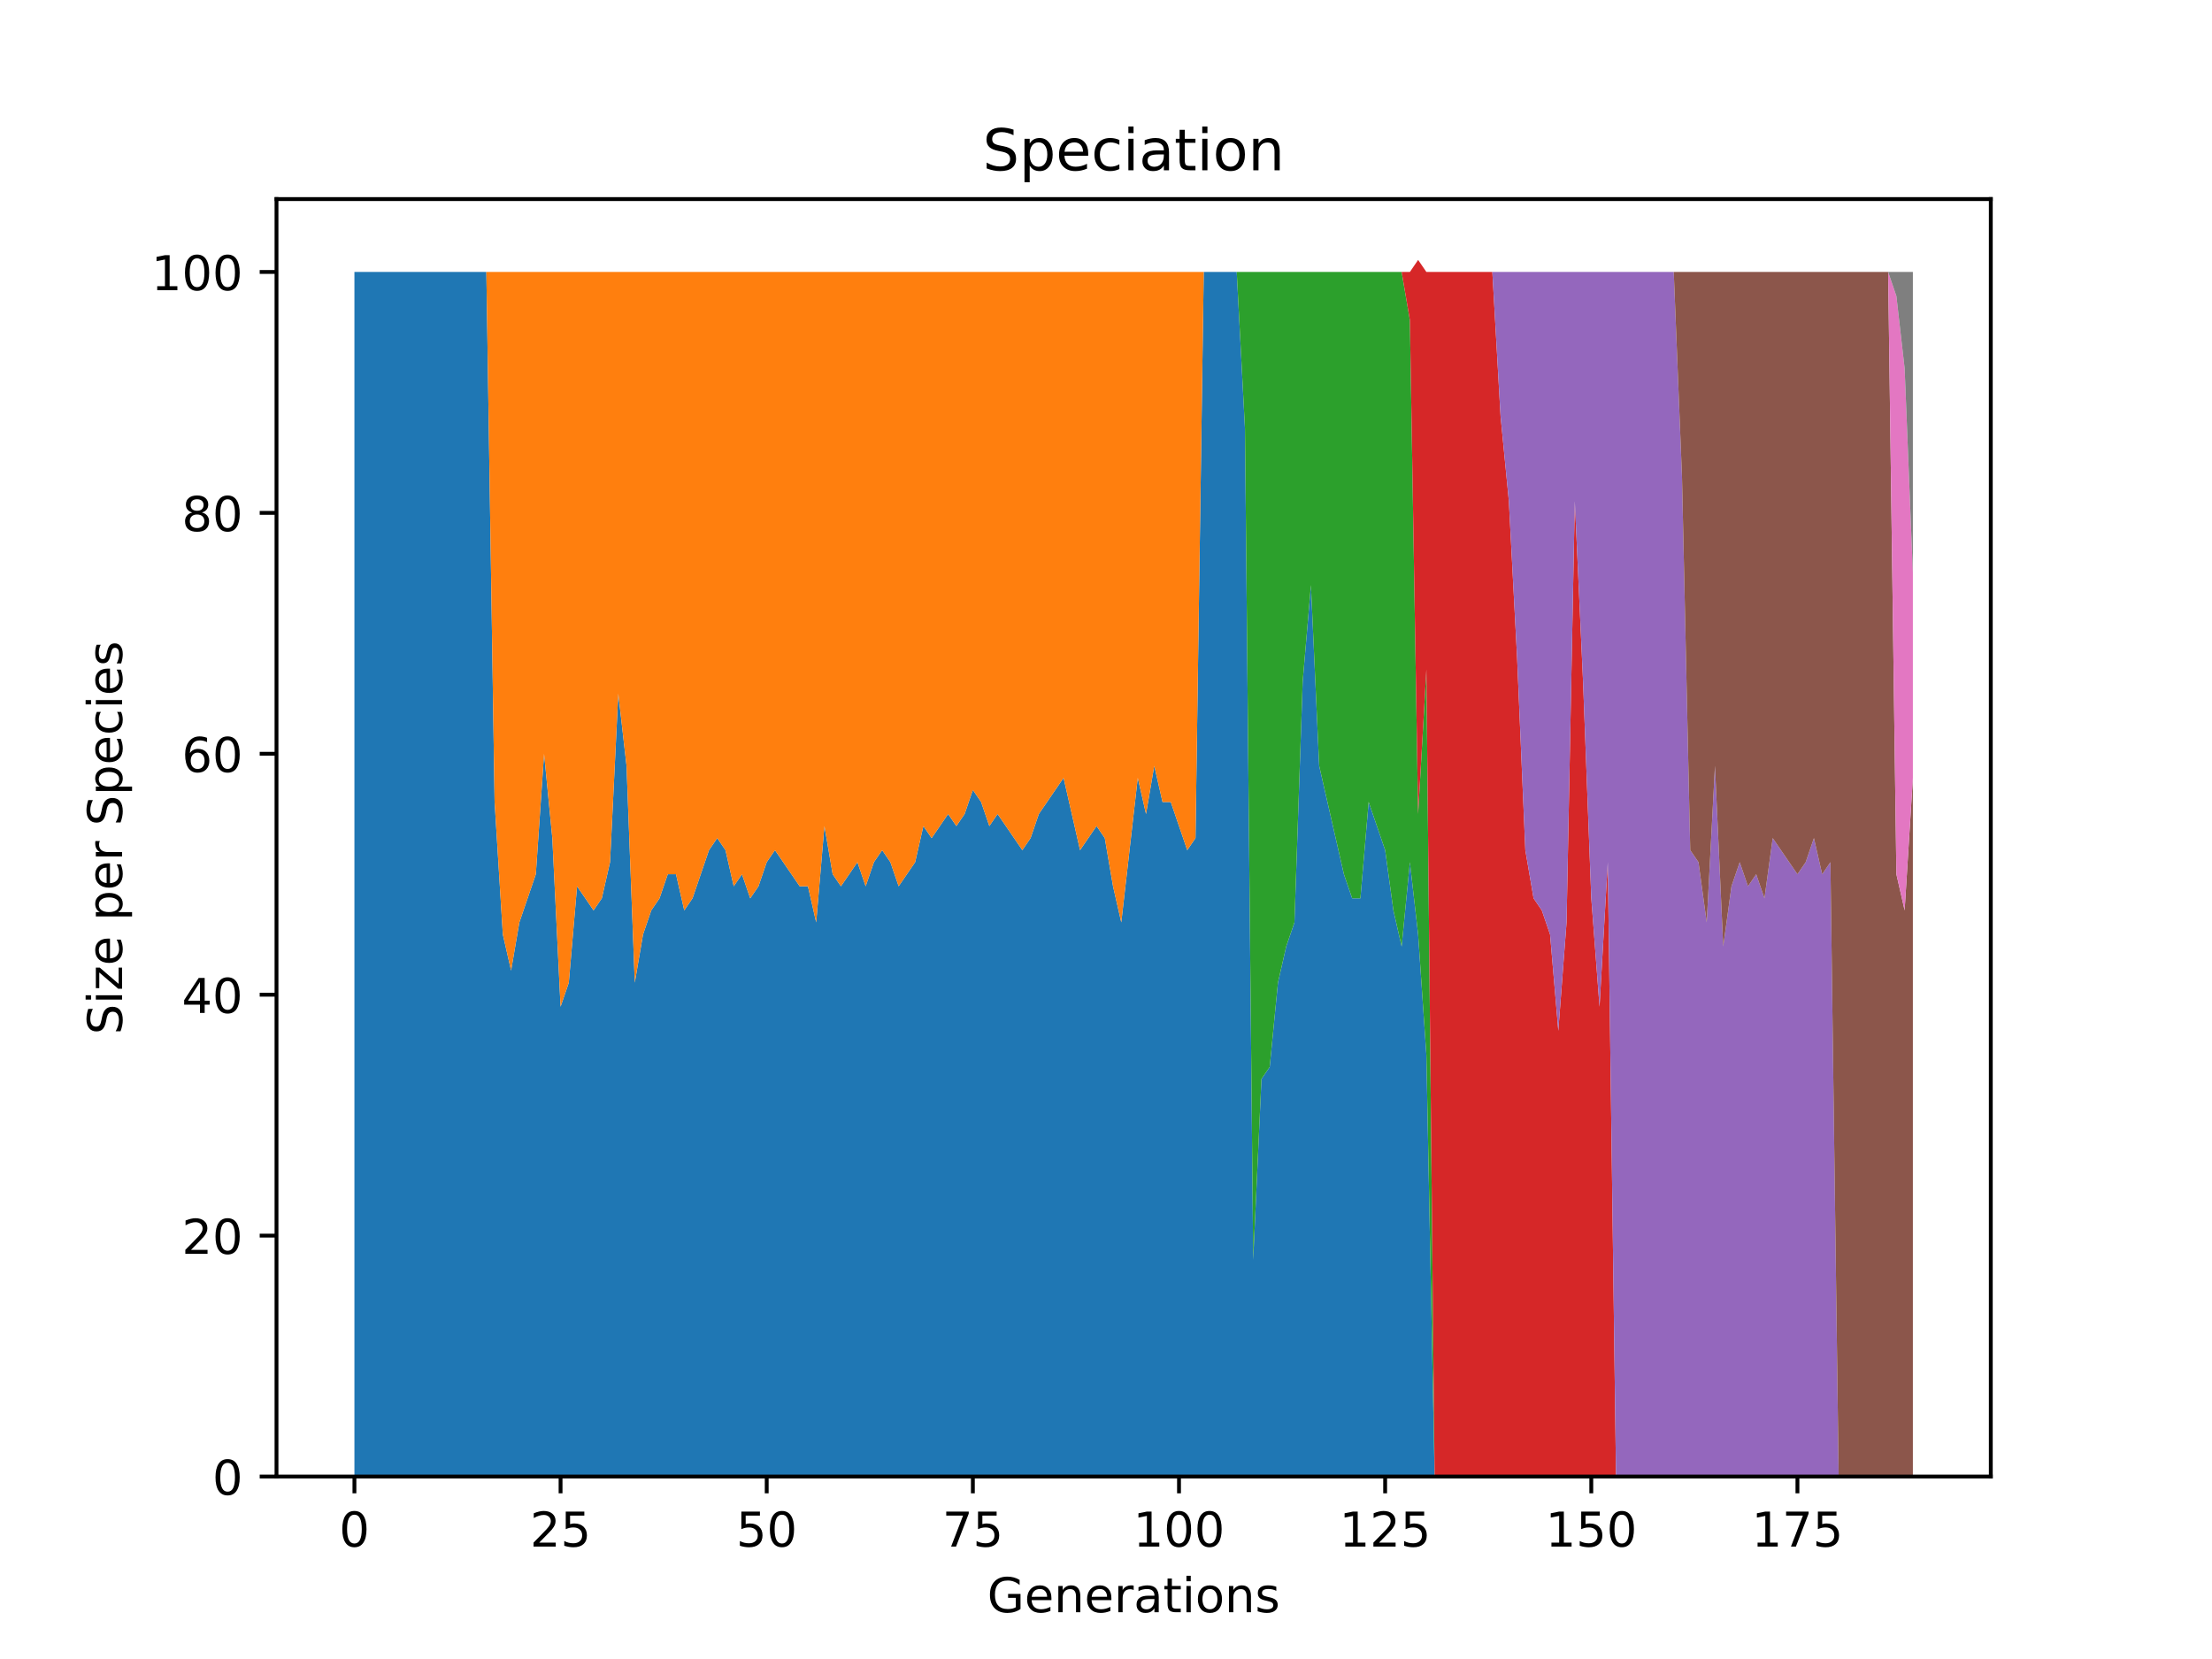 <?xml version="1.0" encoding="utf-8" standalone="no"?>
<!DOCTYPE svg PUBLIC "-//W3C//DTD SVG 1.1//EN"
  "http://www.w3.org/Graphics/SVG/1.1/DTD/svg11.dtd">
<!-- Created with matplotlib (https://matplotlib.org/) -->
<svg height="345.6pt" version="1.1" viewBox="0 0 460.8 345.6" width="460.8pt" xmlns="http://www.w3.org/2000/svg" xmlns:xlink="http://www.w3.org/1999/xlink">
 <defs>
  <style type="text/css">*{stroke-linecap:butt;stroke-linejoin:round;}</style>
 </defs>
 <g id="figure_1">
  <g id="patch_1">
   <path d="M 0 345.6 
L 460.8 345.6 
L 460.8 0 
L 0 0 
z
" style="fill:#ffffff;"/>
  </g>
  <g id="axes_1">
   <g id="patch_2">
    <path d="M 57.6 307.584 
L 414.72 307.584 
L 414.72 41.472 
L 57.6 41.472 
z
" style="fill:#ffffff;"/>
   </g>
   <g id="PolyCollection_1">
    <path clip-path="url(#p41bd3690c3)" d="M 73.833 56.653 
L 73.833 307.584 
L 75.55 307.584 
L 77.268 307.584 
L 78.986 307.584 
L 80.704 307.584 
L 82.421 307.584 
L 84.139 307.584 
L 85.857 307.584 
L 87.575 307.584 
L 89.292 307.584 
L 91.01 307.584 
L 92.728 307.584 
L 94.446 307.584 
L 96.163 307.584 
L 97.881 307.584 
L 99.599 307.584 
L 101.317 307.584 
L 103.034 307.584 
L 104.752 307.584 
L 106.47 307.584 
L 108.188 307.584 
L 109.905 307.584 
L 111.623 307.584 
L 113.341 307.584 
L 115.059 307.584 
L 116.776 307.584 
L 118.494 307.584 
L 120.212 307.584 
L 121.93 307.584 
L 123.647 307.584 
L 125.365 307.584 
L 127.083 307.584 
L 128.801 307.584 
L 130.518 307.584 
L 132.236 307.584 
L 133.954 307.584 
L 135.672 307.584 
L 137.389 307.584 
L 139.107 307.584 
L 140.825 307.584 
L 142.543 307.584 
L 144.26 307.584 
L 145.978 307.584 
L 147.696 307.584 
L 149.414 307.584 
L 151.131 307.584 
L 152.849 307.584 
L 154.567 307.584 
L 156.285 307.584 
L 158.002 307.584 
L 159.72 307.584 
L 161.438 307.584 
L 163.156 307.584 
L 164.873 307.584 
L 166.591 307.584 
L 168.309 307.584 
L 170.027 307.584 
L 171.744 307.584 
L 173.462 307.584 
L 175.18 307.584 
L 176.898 307.584 
L 178.615 307.584 
L 180.333 307.584 
L 182.051 307.584 
L 183.769 307.584 
L 185.486 307.584 
L 187.204 307.584 
L 188.922 307.584 
L 190.64 307.584 
L 192.357 307.584 
L 194.075 307.584 
L 195.793 307.584 
L 197.511 307.584 
L 199.228 307.584 
L 200.946 307.584 
L 202.664 307.584 
L 204.382 307.584 
L 206.099 307.584 
L 207.817 307.584 
L 209.535 307.584 
L 211.253 307.584 
L 212.97 307.584 
L 214.688 307.584 
L 216.406 307.584 
L 218.124 307.584 
L 219.841 307.584 
L 221.559 307.584 
L 223.277 307.584 
L 224.995 307.584 
L 226.712 307.584 
L 228.43 307.584 
L 230.148 307.584 
L 231.866 307.584 
L 233.583 307.584 
L 235.301 307.584 
L 237.019 307.584 
L 238.737 307.584 
L 240.454 307.584 
L 242.172 307.584 
L 243.89 307.584 
L 245.608 307.584 
L 247.325 307.584 
L 249.043 307.584 
L 250.761 307.584 
L 252.479 307.584 
L 254.196 307.584 
L 255.914 307.584 
L 257.632 307.584 
L 259.35 307.584 
L 261.067 307.584 
L 262.785 307.584 
L 264.503 307.584 
L 266.221 307.584 
L 267.938 307.584 
L 269.656 307.584 
L 271.374 307.584 
L 273.092 307.584 
L 274.809 307.584 
L 276.527 307.584 
L 278.245 307.584 
L 279.963 307.584 
L 281.68 307.584 
L 283.398 307.584 
L 285.116 307.584 
L 286.834 307.584 
L 288.551 307.584 
L 290.269 307.584 
L 291.987 307.584 
L 293.705 307.584 
L 295.422 307.584 
L 297.14 307.584 
L 298.858 307.584 
L 300.576 307.584 
L 302.293 307.584 
L 304.011 307.584 
L 305.729 307.584 
L 307.447 307.584 
L 309.164 307.584 
L 310.882 307.584 
L 312.6 307.584 
L 314.318 307.584 
L 316.035 307.584 
L 317.753 307.584 
L 319.471 307.584 
L 321.189 307.584 
L 322.906 307.584 
L 324.624 307.584 
L 326.342 307.584 
L 328.06 307.584 
L 329.777 307.584 
L 331.495 307.584 
L 333.213 307.584 
L 334.931 307.584 
L 336.648 307.584 
L 338.366 307.584 
L 340.084 307.584 
L 341.802 307.584 
L 343.519 307.584 
L 345.237 307.584 
L 346.955 307.584 
L 348.673 307.584 
L 350.39 307.584 
L 352.108 307.584 
L 353.826 307.584 
L 355.544 307.584 
L 357.261 307.584 
L 358.979 307.584 
L 360.697 307.584 
L 362.415 307.584 
L 364.132 307.584 
L 365.85 307.584 
L 367.568 307.584 
L 369.286 307.584 
L 371.003 307.584 
L 372.721 307.584 
L 374.439 307.584 
L 376.157 307.584 
L 377.874 307.584 
L 379.592 307.584 
L 381.31 307.584 
L 383.028 307.584 
L 384.745 307.584 
L 386.463 307.584 
L 388.181 307.584 
L 389.899 307.584 
L 391.616 307.584 
L 393.334 307.584 
L 395.052 307.584 
L 396.77 307.584 
L 398.487 307.584 
L 398.487 307.584 
L 398.487 307.584 
L 396.77 307.584 
L 395.052 307.584 
L 393.334 307.584 
L 391.616 307.584 
L 389.899 307.584 
L 388.181 307.584 
L 386.463 307.584 
L 384.745 307.584 
L 383.028 307.584 
L 381.31 307.584 
L 379.592 307.584 
L 377.874 307.584 
L 376.157 307.584 
L 374.439 307.584 
L 372.721 307.584 
L 371.003 307.584 
L 369.286 307.584 
L 367.568 307.584 
L 365.85 307.584 
L 364.132 307.584 
L 362.415 307.584 
L 360.697 307.584 
L 358.979 307.584 
L 357.261 307.584 
L 355.544 307.584 
L 353.826 307.584 
L 352.108 307.584 
L 350.39 307.584 
L 348.673 307.584 
L 346.955 307.584 
L 345.237 307.584 
L 343.519 307.584 
L 341.802 307.584 
L 340.084 307.584 
L 338.366 307.584 
L 336.648 307.584 
L 334.931 307.584 
L 333.213 307.584 
L 331.495 307.584 
L 329.777 307.584 
L 328.06 307.584 
L 326.342 307.584 
L 324.624 307.584 
L 322.906 307.584 
L 321.189 307.584 
L 319.471 307.584 
L 317.753 307.584 
L 316.035 307.584 
L 314.318 307.584 
L 312.6 307.584 
L 310.882 307.584 
L 309.164 307.584 
L 307.447 307.584 
L 305.729 307.584 
L 304.011 307.584 
L 302.293 307.584 
L 300.576 307.584 
L 298.858 307.584 
L 297.14 219.758 
L 295.422 194.665 
L 293.705 179.609 
L 291.987 197.174 
L 290.269 189.647 
L 288.551 177.1 
L 286.834 172.081 
L 285.116 167.063 
L 283.398 187.137 
L 281.68 187.137 
L 279.963 182.119 
L 278.245 174.591 
L 276.527 167.063 
L 274.809 159.535 
L 273.092 121.895 
L 271.374 141.97 
L 269.656 192.156 
L 267.938 197.174 
L 266.221 204.702 
L 264.503 222.268 
L 262.785 224.777 
L 261.067 262.416 
L 259.35 89.274 
L 257.632 56.653 
L 255.914 56.653 
L 254.196 56.653 
L 252.479 56.653 
L 250.761 56.653 
L 249.043 174.591 
L 247.325 177.1 
L 245.608 172.081 
L 243.89 167.063 
L 242.172 167.063 
L 240.454 159.535 
L 238.737 169.572 
L 237.019 162.044 
L 235.301 177.1 
L 233.583 192.156 
L 231.866 184.628 
L 230.148 174.591 
L 228.43 172.081 
L 226.712 174.591 
L 224.995 177.1 
L 223.277 169.572 
L 221.559 162.044 
L 219.841 164.554 
L 218.124 167.063 
L 216.406 169.572 
L 214.688 174.591 
L 212.97 177.1 
L 211.253 174.591 
L 209.535 172.081 
L 207.817 169.572 
L 206.099 172.081 
L 204.382 167.063 
L 202.664 164.554 
L 200.946 169.572 
L 199.228 172.081 
L 197.511 169.572 
L 195.793 172.081 
L 194.075 174.591 
L 192.357 172.081 
L 190.64 179.609 
L 188.922 182.119 
L 187.204 184.628 
L 185.486 179.609 
L 183.769 177.1 
L 182.051 179.609 
L 180.333 184.628 
L 178.615 179.609 
L 176.898 182.119 
L 175.18 184.628 
L 173.462 182.119 
L 171.744 172.081 
L 170.027 192.156 
L 168.309 184.628 
L 166.591 184.628 
L 164.873 182.119 
L 163.156 179.609 
L 161.438 177.1 
L 159.72 179.609 
L 158.002 184.628 
L 156.285 187.137 
L 154.567 182.119 
L 152.849 184.628 
L 151.131 177.1 
L 149.414 174.591 
L 147.696 177.1 
L 145.978 182.119 
L 144.26 187.137 
L 142.543 189.647 
L 140.825 182.119 
L 139.107 182.119 
L 137.389 187.137 
L 135.672 189.647 
L 133.954 194.665 
L 132.236 204.702 
L 130.518 159.535 
L 128.801 144.479 
L 127.083 179.609 
L 125.365 187.137 
L 123.647 189.647 
L 121.93 187.137 
L 120.212 184.628 
L 118.494 204.702 
L 116.776 209.721 
L 115.059 174.591 
L 113.341 157.026 
L 111.623 182.119 
L 109.905 187.137 
L 108.188 192.156 
L 106.47 202.193 
L 104.752 194.665 
L 103.034 167.063 
L 101.317 56.653 
L 99.599 56.653 
L 97.881 56.653 
L 96.163 56.653 
L 94.446 56.653 
L 92.728 56.653 
L 91.01 56.653 
L 89.292 56.653 
L 87.575 56.653 
L 85.857 56.653 
L 84.139 56.653 
L 82.421 56.653 
L 80.704 56.653 
L 78.986 56.653 
L 77.268 56.653 
L 75.55 56.653 
L 73.833 56.653 
z
" style="fill:#1f77b4;"/>
   </g>
   <g id="PolyCollection_2">
    <path clip-path="url(#p41bd3690c3)" d="M 73.833 56.653 
L 73.833 56.653 
L 75.55 56.653 
L 77.268 56.653 
L 78.986 56.653 
L 80.704 56.653 
L 82.421 56.653 
L 84.139 56.653 
L 85.857 56.653 
L 87.575 56.653 
L 89.292 56.653 
L 91.01 56.653 
L 92.728 56.653 
L 94.446 56.653 
L 96.163 56.653 
L 97.881 56.653 
L 99.599 56.653 
L 101.317 56.653 
L 103.034 167.063 
L 104.752 194.665 
L 106.47 202.193 
L 108.188 192.156 
L 109.905 187.137 
L 111.623 182.119 
L 113.341 157.026 
L 115.059 174.591 
L 116.776 209.721 
L 118.494 204.702 
L 120.212 184.628 
L 121.93 187.137 
L 123.647 189.647 
L 125.365 187.137 
L 127.083 179.609 
L 128.801 144.479 
L 130.518 159.535 
L 132.236 204.702 
L 133.954 194.665 
L 135.672 189.647 
L 137.389 187.137 
L 139.107 182.119 
L 140.825 182.119 
L 142.543 189.647 
L 144.26 187.137 
L 145.978 182.119 
L 147.696 177.1 
L 149.414 174.591 
L 151.131 177.1 
L 152.849 184.628 
L 154.567 182.119 
L 156.285 187.137 
L 158.002 184.628 
L 159.72 179.609 
L 161.438 177.1 
L 163.156 179.609 
L 164.873 182.119 
L 166.591 184.628 
L 168.309 184.628 
L 170.027 192.156 
L 171.744 172.081 
L 173.462 182.119 
L 175.18 184.628 
L 176.898 182.119 
L 178.615 179.609 
L 180.333 184.628 
L 182.051 179.609 
L 183.769 177.1 
L 185.486 179.609 
L 187.204 184.628 
L 188.922 182.119 
L 190.64 179.609 
L 192.357 172.081 
L 194.075 174.591 
L 195.793 172.081 
L 197.511 169.572 
L 199.228 172.081 
L 200.946 169.572 
L 202.664 164.554 
L 204.382 167.063 
L 206.099 172.081 
L 207.817 169.572 
L 209.535 172.081 
L 211.253 174.591 
L 212.97 177.1 
L 214.688 174.591 
L 216.406 169.572 
L 218.124 167.063 
L 219.841 164.554 
L 221.559 162.044 
L 223.277 169.572 
L 224.995 177.1 
L 226.712 174.591 
L 228.43 172.081 
L 230.148 174.591 
L 231.866 184.628 
L 233.583 192.156 
L 235.301 177.1 
L 237.019 162.044 
L 238.737 169.572 
L 240.454 159.535 
L 242.172 167.063 
L 243.89 167.063 
L 245.608 172.081 
L 247.325 177.1 
L 249.043 174.591 
L 250.761 56.653 
L 252.479 56.653 
L 254.196 56.653 
L 255.914 56.653 
L 257.632 56.653 
L 259.35 89.274 
L 261.067 262.416 
L 262.785 224.777 
L 264.503 222.268 
L 266.221 204.702 
L 267.938 197.174 
L 269.656 192.156 
L 271.374 141.97 
L 273.092 121.895 
L 274.809 159.535 
L 276.527 167.063 
L 278.245 174.591 
L 279.963 182.119 
L 281.68 187.137 
L 283.398 187.137 
L 285.116 167.063 
L 286.834 172.081 
L 288.551 177.1 
L 290.269 189.647 
L 291.987 197.174 
L 293.705 179.609 
L 295.422 194.665 
L 297.14 219.758 
L 298.858 307.584 
L 300.576 307.584 
L 302.293 307.584 
L 304.011 307.584 
L 305.729 307.584 
L 307.447 307.584 
L 309.164 307.584 
L 310.882 307.584 
L 312.6 307.584 
L 314.318 307.584 
L 316.035 307.584 
L 317.753 307.584 
L 319.471 307.584 
L 321.189 307.584 
L 322.906 307.584 
L 324.624 307.584 
L 326.342 307.584 
L 328.06 307.584 
L 329.777 307.584 
L 331.495 307.584 
L 333.213 307.584 
L 334.931 307.584 
L 336.648 307.584 
L 338.366 307.584 
L 340.084 307.584 
L 341.802 307.584 
L 343.519 307.584 
L 345.237 307.584 
L 346.955 307.584 
L 348.673 307.584 
L 350.39 307.584 
L 352.108 307.584 
L 353.826 307.584 
L 355.544 307.584 
L 357.261 307.584 
L 358.979 307.584 
L 360.697 307.584 
L 362.415 307.584 
L 364.132 307.584 
L 365.85 307.584 
L 367.568 307.584 
L 369.286 307.584 
L 371.003 307.584 
L 372.721 307.584 
L 374.439 307.584 
L 376.157 307.584 
L 377.874 307.584 
L 379.592 307.584 
L 381.31 307.584 
L 383.028 307.584 
L 384.745 307.584 
L 386.463 307.584 
L 388.181 307.584 
L 389.899 307.584 
L 391.616 307.584 
L 393.334 307.584 
L 395.052 307.584 
L 396.77 307.584 
L 398.487 307.584 
L 398.487 307.584 
L 398.487 307.584 
L 396.77 307.584 
L 395.052 307.584 
L 393.334 307.584 
L 391.616 307.584 
L 389.899 307.584 
L 388.181 307.584 
L 386.463 307.584 
L 384.745 307.584 
L 383.028 307.584 
L 381.31 307.584 
L 379.592 307.584 
L 377.874 307.584 
L 376.157 307.584 
L 374.439 307.584 
L 372.721 307.584 
L 371.003 307.584 
L 369.286 307.584 
L 367.568 307.584 
L 365.85 307.584 
L 364.132 307.584 
L 362.415 307.584 
L 360.697 307.584 
L 358.979 307.584 
L 357.261 307.584 
L 355.544 307.584 
L 353.826 307.584 
L 352.108 307.584 
L 350.39 307.584 
L 348.673 307.584 
L 346.955 307.584 
L 345.237 307.584 
L 343.519 307.584 
L 341.802 307.584 
L 340.084 307.584 
L 338.366 307.584 
L 336.648 307.584 
L 334.931 307.584 
L 333.213 307.584 
L 331.495 307.584 
L 329.777 307.584 
L 328.06 307.584 
L 326.342 307.584 
L 324.624 307.584 
L 322.906 307.584 
L 321.189 307.584 
L 319.471 307.584 
L 317.753 307.584 
L 316.035 307.584 
L 314.318 307.584 
L 312.6 307.584 
L 310.882 307.584 
L 309.164 307.584 
L 307.447 307.584 
L 305.729 307.584 
L 304.011 307.584 
L 302.293 307.584 
L 300.576 307.584 
L 298.858 307.584 
L 297.14 219.758 
L 295.422 194.665 
L 293.705 179.609 
L 291.987 197.174 
L 290.269 189.647 
L 288.551 177.1 
L 286.834 172.081 
L 285.116 167.063 
L 283.398 187.137 
L 281.68 187.137 
L 279.963 182.119 
L 278.245 174.591 
L 276.527 167.063 
L 274.809 159.535 
L 273.092 121.895 
L 271.374 141.97 
L 269.656 192.156 
L 267.938 197.174 
L 266.221 204.702 
L 264.503 222.268 
L 262.785 224.777 
L 261.067 262.416 
L 259.35 89.274 
L 257.632 56.653 
L 255.914 56.653 
L 254.196 56.653 
L 252.479 56.653 
L 250.761 56.653 
L 249.043 56.653 
L 247.325 56.653 
L 245.608 56.653 
L 243.89 56.653 
L 242.172 56.653 
L 240.454 56.653 
L 238.737 56.653 
L 237.019 56.653 
L 235.301 56.653 
L 233.583 56.653 
L 231.866 56.653 
L 230.148 56.653 
L 228.43 56.653 
L 226.712 56.653 
L 224.995 56.653 
L 223.277 56.653 
L 221.559 56.653 
L 219.841 56.653 
L 218.124 56.653 
L 216.406 56.653 
L 214.688 56.653 
L 212.97 56.653 
L 211.253 56.653 
L 209.535 56.653 
L 207.817 56.653 
L 206.099 56.653 
L 204.382 56.653 
L 202.664 56.653 
L 200.946 56.653 
L 199.228 56.653 
L 197.511 56.653 
L 195.793 56.653 
L 194.075 56.653 
L 192.357 56.653 
L 190.64 56.653 
L 188.922 56.653 
L 187.204 56.653 
L 185.486 56.653 
L 183.769 56.653 
L 182.051 56.653 
L 180.333 56.653 
L 178.615 56.653 
L 176.898 56.653 
L 175.18 56.653 
L 173.462 56.653 
L 171.744 56.653 
L 170.027 56.653 
L 168.309 56.653 
L 166.591 56.653 
L 164.873 56.653 
L 163.156 56.653 
L 161.438 56.653 
L 159.72 56.653 
L 158.002 56.653 
L 156.285 56.653 
L 154.567 56.653 
L 152.849 56.653 
L 151.131 56.653 
L 149.414 56.653 
L 147.696 56.653 
L 145.978 56.653 
L 144.26 56.653 
L 142.543 56.653 
L 140.825 56.653 
L 139.107 56.653 
L 137.389 56.653 
L 135.672 56.653 
L 133.954 56.653 
L 132.236 56.653 
L 130.518 56.653 
L 128.801 56.653 
L 127.083 56.653 
L 125.365 56.653 
L 123.647 56.653 
L 121.93 56.653 
L 120.212 56.653 
L 118.494 56.653 
L 116.776 56.653 
L 115.059 56.653 
L 113.341 56.653 
L 111.623 56.653 
L 109.905 56.653 
L 108.188 56.653 
L 106.47 56.653 
L 104.752 56.653 
L 103.034 56.653 
L 101.317 56.653 
L 99.599 56.653 
L 97.881 56.653 
L 96.163 56.653 
L 94.446 56.653 
L 92.728 56.653 
L 91.01 56.653 
L 89.292 56.653 
L 87.575 56.653 
L 85.857 56.653 
L 84.139 56.653 
L 82.421 56.653 
L 80.704 56.653 
L 78.986 56.653 
L 77.268 56.653 
L 75.55 56.653 
L 73.833 56.653 
z
" style="fill:#ff7f0e;"/>
   </g>
   <g id="PolyCollection_3">
    <path clip-path="url(#p41bd3690c3)" d="M 73.833 56.653 
L 73.833 56.653 
L 75.55 56.653 
L 77.268 56.653 
L 78.986 56.653 
L 80.704 56.653 
L 82.421 56.653 
L 84.139 56.653 
L 85.857 56.653 
L 87.575 56.653 
L 89.292 56.653 
L 91.01 56.653 
L 92.728 56.653 
L 94.446 56.653 
L 96.163 56.653 
L 97.881 56.653 
L 99.599 56.653 
L 101.317 56.653 
L 103.034 56.653 
L 104.752 56.653 
L 106.47 56.653 
L 108.188 56.653 
L 109.905 56.653 
L 111.623 56.653 
L 113.341 56.653 
L 115.059 56.653 
L 116.776 56.653 
L 118.494 56.653 
L 120.212 56.653 
L 121.93 56.653 
L 123.647 56.653 
L 125.365 56.653 
L 127.083 56.653 
L 128.801 56.653 
L 130.518 56.653 
L 132.236 56.653 
L 133.954 56.653 
L 135.672 56.653 
L 137.389 56.653 
L 139.107 56.653 
L 140.825 56.653 
L 142.543 56.653 
L 144.26 56.653 
L 145.978 56.653 
L 147.696 56.653 
L 149.414 56.653 
L 151.131 56.653 
L 152.849 56.653 
L 154.567 56.653 
L 156.285 56.653 
L 158.002 56.653 
L 159.72 56.653 
L 161.438 56.653 
L 163.156 56.653 
L 164.873 56.653 
L 166.591 56.653 
L 168.309 56.653 
L 170.027 56.653 
L 171.744 56.653 
L 173.462 56.653 
L 175.18 56.653 
L 176.898 56.653 
L 178.615 56.653 
L 180.333 56.653 
L 182.051 56.653 
L 183.769 56.653 
L 185.486 56.653 
L 187.204 56.653 
L 188.922 56.653 
L 190.64 56.653 
L 192.357 56.653 
L 194.075 56.653 
L 195.793 56.653 
L 197.511 56.653 
L 199.228 56.653 
L 200.946 56.653 
L 202.664 56.653 
L 204.382 56.653 
L 206.099 56.653 
L 207.817 56.653 
L 209.535 56.653 
L 211.253 56.653 
L 212.97 56.653 
L 214.688 56.653 
L 216.406 56.653 
L 218.124 56.653 
L 219.841 56.653 
L 221.559 56.653 
L 223.277 56.653 
L 224.995 56.653 
L 226.712 56.653 
L 228.43 56.653 
L 230.148 56.653 
L 231.866 56.653 
L 233.583 56.653 
L 235.301 56.653 
L 237.019 56.653 
L 238.737 56.653 
L 240.454 56.653 
L 242.172 56.653 
L 243.89 56.653 
L 245.608 56.653 
L 247.325 56.653 
L 249.043 56.653 
L 250.761 56.653 
L 252.479 56.653 
L 254.196 56.653 
L 255.914 56.653 
L 257.632 56.653 
L 259.35 89.274 
L 261.067 262.416 
L 262.785 224.777 
L 264.503 222.268 
L 266.221 204.702 
L 267.938 197.174 
L 269.656 192.156 
L 271.374 141.97 
L 273.092 121.895 
L 274.809 159.535 
L 276.527 167.063 
L 278.245 174.591 
L 279.963 182.119 
L 281.68 187.137 
L 283.398 187.137 
L 285.116 167.063 
L 286.834 172.081 
L 288.551 177.1 
L 290.269 189.647 
L 291.987 197.174 
L 293.705 179.609 
L 295.422 194.665 
L 297.14 219.758 
L 298.858 307.584 
L 300.576 307.584 
L 302.293 307.584 
L 304.011 307.584 
L 305.729 307.584 
L 307.447 307.584 
L 309.164 307.584 
L 310.882 307.584 
L 312.6 307.584 
L 314.318 307.584 
L 316.035 307.584 
L 317.753 307.584 
L 319.471 307.584 
L 321.189 307.584 
L 322.906 307.584 
L 324.624 307.584 
L 326.342 307.584 
L 328.06 307.584 
L 329.777 307.584 
L 331.495 307.584 
L 333.213 307.584 
L 334.931 307.584 
L 336.648 307.584 
L 338.366 307.584 
L 340.084 307.584 
L 341.802 307.584 
L 343.519 307.584 
L 345.237 307.584 
L 346.955 307.584 
L 348.673 307.584 
L 350.39 307.584 
L 352.108 307.584 
L 353.826 307.584 
L 355.544 307.584 
L 357.261 307.584 
L 358.979 307.584 
L 360.697 307.584 
L 362.415 307.584 
L 364.132 307.584 
L 365.85 307.584 
L 367.568 307.584 
L 369.286 307.584 
L 371.003 307.584 
L 372.721 307.584 
L 374.439 307.584 
L 376.157 307.584 
L 377.874 307.584 
L 379.592 307.584 
L 381.31 307.584 
L 383.028 307.584 
L 384.745 307.584 
L 386.463 307.584 
L 388.181 307.584 
L 389.899 307.584 
L 391.616 307.584 
L 393.334 307.584 
L 395.052 307.584 
L 396.77 307.584 
L 398.487 307.584 
L 398.487 307.584 
L 398.487 307.584 
L 396.77 307.584 
L 395.052 307.584 
L 393.334 307.584 
L 391.616 307.584 
L 389.899 307.584 
L 388.181 307.584 
L 386.463 307.584 
L 384.745 307.584 
L 383.028 307.584 
L 381.31 307.584 
L 379.592 307.584 
L 377.874 307.584 
L 376.157 307.584 
L 374.439 307.584 
L 372.721 307.584 
L 371.003 307.584 
L 369.286 307.584 
L 367.568 307.584 
L 365.85 307.584 
L 364.132 307.584 
L 362.415 307.584 
L 360.697 307.584 
L 358.979 307.584 
L 357.261 307.584 
L 355.544 307.584 
L 353.826 307.584 
L 352.108 307.584 
L 350.39 307.584 
L 348.673 307.584 
L 346.955 307.584 
L 345.237 307.584 
L 343.519 307.584 
L 341.802 307.584 
L 340.084 307.584 
L 338.366 307.584 
L 336.648 307.584 
L 334.931 307.584 
L 333.213 307.584 
L 331.495 307.584 
L 329.777 307.584 
L 328.06 307.584 
L 326.342 307.584 
L 324.624 307.584 
L 322.906 307.584 
L 321.189 307.584 
L 319.471 307.584 
L 317.753 307.584 
L 316.035 307.584 
L 314.318 307.584 
L 312.6 307.584 
L 310.882 307.584 
L 309.164 307.584 
L 307.447 307.584 
L 305.729 307.584 
L 304.011 307.584 
L 302.293 307.584 
L 300.576 307.584 
L 298.858 307.584 
L 297.14 139.46 
L 295.422 169.572 
L 293.705 66.691 
L 291.987 56.653 
L 290.269 56.653 
L 288.551 56.653 
L 286.834 56.653 
L 285.116 56.653 
L 283.398 56.653 
L 281.68 56.653 
L 279.963 56.653 
L 278.245 56.653 
L 276.527 56.653 
L 274.809 56.653 
L 273.092 56.653 
L 271.374 56.653 
L 269.656 56.653 
L 267.938 56.653 
L 266.221 56.653 
L 264.503 56.653 
L 262.785 56.653 
L 261.067 56.653 
L 259.35 56.653 
L 257.632 56.653 
L 255.914 56.653 
L 254.196 56.653 
L 252.479 56.653 
L 250.761 56.653 
L 249.043 56.653 
L 247.325 56.653 
L 245.608 56.653 
L 243.89 56.653 
L 242.172 56.653 
L 240.454 56.653 
L 238.737 56.653 
L 237.019 56.653 
L 235.301 56.653 
L 233.583 56.653 
L 231.866 56.653 
L 230.148 56.653 
L 228.43 56.653 
L 226.712 56.653 
L 224.995 56.653 
L 223.277 56.653 
L 221.559 56.653 
L 219.841 56.653 
L 218.124 56.653 
L 216.406 56.653 
L 214.688 56.653 
L 212.97 56.653 
L 211.253 56.653 
L 209.535 56.653 
L 207.817 56.653 
L 206.099 56.653 
L 204.382 56.653 
L 202.664 56.653 
L 200.946 56.653 
L 199.228 56.653 
L 197.511 56.653 
L 195.793 56.653 
L 194.075 56.653 
L 192.357 56.653 
L 190.64 56.653 
L 188.922 56.653 
L 187.204 56.653 
L 185.486 56.653 
L 183.769 56.653 
L 182.051 56.653 
L 180.333 56.653 
L 178.615 56.653 
L 176.898 56.653 
L 175.18 56.653 
L 173.462 56.653 
L 171.744 56.653 
L 170.027 56.653 
L 168.309 56.653 
L 166.591 56.653 
L 164.873 56.653 
L 163.156 56.653 
L 161.438 56.653 
L 159.72 56.653 
L 158.002 56.653 
L 156.285 56.653 
L 154.567 56.653 
L 152.849 56.653 
L 151.131 56.653 
L 149.414 56.653 
L 147.696 56.653 
L 145.978 56.653 
L 144.26 56.653 
L 142.543 56.653 
L 140.825 56.653 
L 139.107 56.653 
L 137.389 56.653 
L 135.672 56.653 
L 133.954 56.653 
L 132.236 56.653 
L 130.518 56.653 
L 128.801 56.653 
L 127.083 56.653 
L 125.365 56.653 
L 123.647 56.653 
L 121.93 56.653 
L 120.212 56.653 
L 118.494 56.653 
L 116.776 56.653 
L 115.059 56.653 
L 113.341 56.653 
L 111.623 56.653 
L 109.905 56.653 
L 108.188 56.653 
L 106.47 56.653 
L 104.752 56.653 
L 103.034 56.653 
L 101.317 56.653 
L 99.599 56.653 
L 97.881 56.653 
L 96.163 56.653 
L 94.446 56.653 
L 92.728 56.653 
L 91.01 56.653 
L 89.292 56.653 
L 87.575 56.653 
L 85.857 56.653 
L 84.139 56.653 
L 82.421 56.653 
L 80.704 56.653 
L 78.986 56.653 
L 77.268 56.653 
L 75.55 56.653 
L 73.833 56.653 
z
" style="fill:#2ca02c;"/>
   </g>
   <g id="PolyCollection_4">
    <path clip-path="url(#p41bd3690c3)" d="M 73.833 56.653 
L 73.833 56.653 
L 75.55 56.653 
L 77.268 56.653 
L 78.986 56.653 
L 80.704 56.653 
L 82.421 56.653 
L 84.139 56.653 
L 85.857 56.653 
L 87.575 56.653 
L 89.292 56.653 
L 91.01 56.653 
L 92.728 56.653 
L 94.446 56.653 
L 96.163 56.653 
L 97.881 56.653 
L 99.599 56.653 
L 101.317 56.653 
L 103.034 56.653 
L 104.752 56.653 
L 106.47 56.653 
L 108.188 56.653 
L 109.905 56.653 
L 111.623 56.653 
L 113.341 56.653 
L 115.059 56.653 
L 116.776 56.653 
L 118.494 56.653 
L 120.212 56.653 
L 121.93 56.653 
L 123.647 56.653 
L 125.365 56.653 
L 127.083 56.653 
L 128.801 56.653 
L 130.518 56.653 
L 132.236 56.653 
L 133.954 56.653 
L 135.672 56.653 
L 137.389 56.653 
L 139.107 56.653 
L 140.825 56.653 
L 142.543 56.653 
L 144.26 56.653 
L 145.978 56.653 
L 147.696 56.653 
L 149.414 56.653 
L 151.131 56.653 
L 152.849 56.653 
L 154.567 56.653 
L 156.285 56.653 
L 158.002 56.653 
L 159.72 56.653 
L 161.438 56.653 
L 163.156 56.653 
L 164.873 56.653 
L 166.591 56.653 
L 168.309 56.653 
L 170.027 56.653 
L 171.744 56.653 
L 173.462 56.653 
L 175.18 56.653 
L 176.898 56.653 
L 178.615 56.653 
L 180.333 56.653 
L 182.051 56.653 
L 183.769 56.653 
L 185.486 56.653 
L 187.204 56.653 
L 188.922 56.653 
L 190.64 56.653 
L 192.357 56.653 
L 194.075 56.653 
L 195.793 56.653 
L 197.511 56.653 
L 199.228 56.653 
L 200.946 56.653 
L 202.664 56.653 
L 204.382 56.653 
L 206.099 56.653 
L 207.817 56.653 
L 209.535 56.653 
L 211.253 56.653 
L 212.97 56.653 
L 214.688 56.653 
L 216.406 56.653 
L 218.124 56.653 
L 219.841 56.653 
L 221.559 56.653 
L 223.277 56.653 
L 224.995 56.653 
L 226.712 56.653 
L 228.43 56.653 
L 230.148 56.653 
L 231.866 56.653 
L 233.583 56.653 
L 235.301 56.653 
L 237.019 56.653 
L 238.737 56.653 
L 240.454 56.653 
L 242.172 56.653 
L 243.89 56.653 
L 245.608 56.653 
L 247.325 56.653 
L 249.043 56.653 
L 250.761 56.653 
L 252.479 56.653 
L 254.196 56.653 
L 255.914 56.653 
L 257.632 56.653 
L 259.35 56.653 
L 261.067 56.653 
L 262.785 56.653 
L 264.503 56.653 
L 266.221 56.653 
L 267.938 56.653 
L 269.656 56.653 
L 271.374 56.653 
L 273.092 56.653 
L 274.809 56.653 
L 276.527 56.653 
L 278.245 56.653 
L 279.963 56.653 
L 281.68 56.653 
L 283.398 56.653 
L 285.116 56.653 
L 286.834 56.653 
L 288.551 56.653 
L 290.269 56.653 
L 291.987 56.653 
L 293.705 66.691 
L 295.422 169.572 
L 297.14 139.46 
L 298.858 307.584 
L 300.576 307.584 
L 302.293 307.584 
L 304.011 307.584 
L 305.729 307.584 
L 307.447 307.584 
L 309.164 307.584 
L 310.882 307.584 
L 312.6 307.584 
L 314.318 307.584 
L 316.035 307.584 
L 317.753 307.584 
L 319.471 307.584 
L 321.189 307.584 
L 322.906 307.584 
L 324.624 307.584 
L 326.342 307.584 
L 328.06 307.584 
L 329.777 307.584 
L 331.495 307.584 
L 333.213 307.584 
L 334.931 307.584 
L 336.648 307.584 
L 338.366 307.584 
L 340.084 307.584 
L 341.802 307.584 
L 343.519 307.584 
L 345.237 307.584 
L 346.955 307.584 
L 348.673 307.584 
L 350.39 307.584 
L 352.108 307.584 
L 353.826 307.584 
L 355.544 307.584 
L 357.261 307.584 
L 358.979 307.584 
L 360.697 307.584 
L 362.415 307.584 
L 364.132 307.584 
L 365.85 307.584 
L 367.568 307.584 
L 369.286 307.584 
L 371.003 307.584 
L 372.721 307.584 
L 374.439 307.584 
L 376.157 307.584 
L 377.874 307.584 
L 379.592 307.584 
L 381.31 307.584 
L 383.028 307.584 
L 384.745 307.584 
L 386.463 307.584 
L 388.181 307.584 
L 389.899 307.584 
L 391.616 307.584 
L 393.334 307.584 
L 395.052 307.584 
L 396.77 307.584 
L 398.487 307.584 
L 398.487 307.584 
L 398.487 307.584 
L 396.77 307.584 
L 395.052 307.584 
L 393.334 307.584 
L 391.616 307.584 
L 389.899 307.584 
L 388.181 307.584 
L 386.463 307.584 
L 384.745 307.584 
L 383.028 307.584 
L 381.31 307.584 
L 379.592 307.584 
L 377.874 307.584 
L 376.157 307.584 
L 374.439 307.584 
L 372.721 307.584 
L 371.003 307.584 
L 369.286 307.584 
L 367.568 307.584 
L 365.85 307.584 
L 364.132 307.584 
L 362.415 307.584 
L 360.697 307.584 
L 358.979 307.584 
L 357.261 307.584 
L 355.544 307.584 
L 353.826 307.584 
L 352.108 307.584 
L 350.39 307.584 
L 348.673 307.584 
L 346.955 307.584 
L 345.237 307.584 
L 343.519 307.584 
L 341.802 307.584 
L 340.084 307.584 
L 338.366 307.584 
L 336.648 307.584 
L 334.931 179.609 
L 333.213 209.721 
L 331.495 187.137 
L 329.777 141.97 
L 328.06 104.33 
L 326.342 192.156 
L 324.624 214.74 
L 322.906 194.665 
L 321.189 189.647 
L 319.471 187.137 
L 317.753 177.1 
L 316.035 136.951 
L 314.318 104.33 
L 312.6 86.765 
L 310.882 56.653 
L 309.164 56.653 
L 307.447 56.653 
L 305.729 56.653 
L 304.011 56.653 
L 302.293 56.653 
L 300.576 56.653 
L 298.858 56.653 
L 297.14 56.653 
L 295.422 54.144 
L 293.705 56.653 
L 291.987 56.653 
L 290.269 56.653 
L 288.551 56.653 
L 286.834 56.653 
L 285.116 56.653 
L 283.398 56.653 
L 281.68 56.653 
L 279.963 56.653 
L 278.245 56.653 
L 276.527 56.653 
L 274.809 56.653 
L 273.092 56.653 
L 271.374 56.653 
L 269.656 56.653 
L 267.938 56.653 
L 266.221 56.653 
L 264.503 56.653 
L 262.785 56.653 
L 261.067 56.653 
L 259.35 56.653 
L 257.632 56.653 
L 255.914 56.653 
L 254.196 56.653 
L 252.479 56.653 
L 250.761 56.653 
L 249.043 56.653 
L 247.325 56.653 
L 245.608 56.653 
L 243.89 56.653 
L 242.172 56.653 
L 240.454 56.653 
L 238.737 56.653 
L 237.019 56.653 
L 235.301 56.653 
L 233.583 56.653 
L 231.866 56.653 
L 230.148 56.653 
L 228.43 56.653 
L 226.712 56.653 
L 224.995 56.653 
L 223.277 56.653 
L 221.559 56.653 
L 219.841 56.653 
L 218.124 56.653 
L 216.406 56.653 
L 214.688 56.653 
L 212.97 56.653 
L 211.253 56.653 
L 209.535 56.653 
L 207.817 56.653 
L 206.099 56.653 
L 204.382 56.653 
L 202.664 56.653 
L 200.946 56.653 
L 199.228 56.653 
L 197.511 56.653 
L 195.793 56.653 
L 194.075 56.653 
L 192.357 56.653 
L 190.64 56.653 
L 188.922 56.653 
L 187.204 56.653 
L 185.486 56.653 
L 183.769 56.653 
L 182.051 56.653 
L 180.333 56.653 
L 178.615 56.653 
L 176.898 56.653 
L 175.18 56.653 
L 173.462 56.653 
L 171.744 56.653 
L 170.027 56.653 
L 168.309 56.653 
L 166.591 56.653 
L 164.873 56.653 
L 163.156 56.653 
L 161.438 56.653 
L 159.72 56.653 
L 158.002 56.653 
L 156.285 56.653 
L 154.567 56.653 
L 152.849 56.653 
L 151.131 56.653 
L 149.414 56.653 
L 147.696 56.653 
L 145.978 56.653 
L 144.26 56.653 
L 142.543 56.653 
L 140.825 56.653 
L 139.107 56.653 
L 137.389 56.653 
L 135.672 56.653 
L 133.954 56.653 
L 132.236 56.653 
L 130.518 56.653 
L 128.801 56.653 
L 127.083 56.653 
L 125.365 56.653 
L 123.647 56.653 
L 121.93 56.653 
L 120.212 56.653 
L 118.494 56.653 
L 116.776 56.653 
L 115.059 56.653 
L 113.341 56.653 
L 111.623 56.653 
L 109.905 56.653 
L 108.188 56.653 
L 106.47 56.653 
L 104.752 56.653 
L 103.034 56.653 
L 101.317 56.653 
L 99.599 56.653 
L 97.881 56.653 
L 96.163 56.653 
L 94.446 56.653 
L 92.728 56.653 
L 91.01 56.653 
L 89.292 56.653 
L 87.575 56.653 
L 85.857 56.653 
L 84.139 56.653 
L 82.421 56.653 
L 80.704 56.653 
L 78.986 56.653 
L 77.268 56.653 
L 75.55 56.653 
L 73.833 56.653 
z
" style="fill:#d62728;"/>
   </g>
   <g id="PolyCollection_5">
    <path clip-path="url(#p41bd3690c3)" d="M 73.833 56.653 
L 73.833 56.653 
L 75.55 56.653 
L 77.268 56.653 
L 78.986 56.653 
L 80.704 56.653 
L 82.421 56.653 
L 84.139 56.653 
L 85.857 56.653 
L 87.575 56.653 
L 89.292 56.653 
L 91.01 56.653 
L 92.728 56.653 
L 94.446 56.653 
L 96.163 56.653 
L 97.881 56.653 
L 99.599 56.653 
L 101.317 56.653 
L 103.034 56.653 
L 104.752 56.653 
L 106.47 56.653 
L 108.188 56.653 
L 109.905 56.653 
L 111.623 56.653 
L 113.341 56.653 
L 115.059 56.653 
L 116.776 56.653 
L 118.494 56.653 
L 120.212 56.653 
L 121.93 56.653 
L 123.647 56.653 
L 125.365 56.653 
L 127.083 56.653 
L 128.801 56.653 
L 130.518 56.653 
L 132.236 56.653 
L 133.954 56.653 
L 135.672 56.653 
L 137.389 56.653 
L 139.107 56.653 
L 140.825 56.653 
L 142.543 56.653 
L 144.26 56.653 
L 145.978 56.653 
L 147.696 56.653 
L 149.414 56.653 
L 151.131 56.653 
L 152.849 56.653 
L 154.567 56.653 
L 156.285 56.653 
L 158.002 56.653 
L 159.72 56.653 
L 161.438 56.653 
L 163.156 56.653 
L 164.873 56.653 
L 166.591 56.653 
L 168.309 56.653 
L 170.027 56.653 
L 171.744 56.653 
L 173.462 56.653 
L 175.18 56.653 
L 176.898 56.653 
L 178.615 56.653 
L 180.333 56.653 
L 182.051 56.653 
L 183.769 56.653 
L 185.486 56.653 
L 187.204 56.653 
L 188.922 56.653 
L 190.64 56.653 
L 192.357 56.653 
L 194.075 56.653 
L 195.793 56.653 
L 197.511 56.653 
L 199.228 56.653 
L 200.946 56.653 
L 202.664 56.653 
L 204.382 56.653 
L 206.099 56.653 
L 207.817 56.653 
L 209.535 56.653 
L 211.253 56.653 
L 212.97 56.653 
L 214.688 56.653 
L 216.406 56.653 
L 218.124 56.653 
L 219.841 56.653 
L 221.559 56.653 
L 223.277 56.653 
L 224.995 56.653 
L 226.712 56.653 
L 228.43 56.653 
L 230.148 56.653 
L 231.866 56.653 
L 233.583 56.653 
L 235.301 56.653 
L 237.019 56.653 
L 238.737 56.653 
L 240.454 56.653 
L 242.172 56.653 
L 243.89 56.653 
L 245.608 56.653 
L 247.325 56.653 
L 249.043 56.653 
L 250.761 56.653 
L 252.479 56.653 
L 254.196 56.653 
L 255.914 56.653 
L 257.632 56.653 
L 259.35 56.653 
L 261.067 56.653 
L 262.785 56.653 
L 264.503 56.653 
L 266.221 56.653 
L 267.938 56.653 
L 269.656 56.653 
L 271.374 56.653 
L 273.092 56.653 
L 274.809 56.653 
L 276.527 56.653 
L 278.245 56.653 
L 279.963 56.653 
L 281.68 56.653 
L 283.398 56.653 
L 285.116 56.653 
L 286.834 56.653 
L 288.551 56.653 
L 290.269 56.653 
L 291.987 56.653 
L 293.705 56.653 
L 295.422 54.144 
L 297.14 56.653 
L 298.858 56.653 
L 300.576 56.653 
L 302.293 56.653 
L 304.011 56.653 
L 305.729 56.653 
L 307.447 56.653 
L 309.164 56.653 
L 310.882 56.653 
L 312.6 86.765 
L 314.318 104.33 
L 316.035 136.951 
L 317.753 177.1 
L 319.471 187.137 
L 321.189 189.647 
L 322.906 194.665 
L 324.624 214.74 
L 326.342 192.156 
L 328.06 104.33 
L 329.777 141.97 
L 331.495 187.137 
L 333.213 209.721 
L 334.931 179.609 
L 336.648 307.584 
L 338.366 307.584 
L 340.084 307.584 
L 341.802 307.584 
L 343.519 307.584 
L 345.237 307.584 
L 346.955 307.584 
L 348.673 307.584 
L 350.39 307.584 
L 352.108 307.584 
L 353.826 307.584 
L 355.544 307.584 
L 357.261 307.584 
L 358.979 307.584 
L 360.697 307.584 
L 362.415 307.584 
L 364.132 307.584 
L 365.85 307.584 
L 367.568 307.584 
L 369.286 307.584 
L 371.003 307.584 
L 372.721 307.584 
L 374.439 307.584 
L 376.157 307.584 
L 377.874 307.584 
L 379.592 307.584 
L 381.31 307.584 
L 383.028 307.584 
L 384.745 307.584 
L 386.463 307.584 
L 388.181 307.584 
L 389.899 307.584 
L 391.616 307.584 
L 393.334 307.584 
L 395.052 307.584 
L 396.77 307.584 
L 398.487 307.584 
L 398.487 307.584 
L 398.487 307.584 
L 396.77 307.584 
L 395.052 307.584 
L 393.334 307.584 
L 391.616 307.584 
L 389.899 307.584 
L 388.181 307.584 
L 386.463 307.584 
L 384.745 307.584 
L 383.028 307.584 
L 381.31 179.609 
L 379.592 182.119 
L 377.874 174.591 
L 376.157 179.609 
L 374.439 182.119 
L 372.721 179.609 
L 371.003 177.1 
L 369.286 174.591 
L 367.568 187.137 
L 365.85 182.119 
L 364.132 184.628 
L 362.415 179.609 
L 360.697 184.628 
L 358.979 197.174 
L 357.261 159.535 
L 355.544 192.156 
L 353.826 179.609 
L 352.108 177.1 
L 350.39 99.312 
L 348.673 56.653 
L 346.955 56.653 
L 345.237 56.653 
L 343.519 56.653 
L 341.802 56.653 
L 340.084 56.653 
L 338.366 56.653 
L 336.648 56.653 
L 334.931 56.653 
L 333.213 56.653 
L 331.495 56.653 
L 329.777 56.653 
L 328.06 56.653 
L 326.342 56.653 
L 324.624 56.653 
L 322.906 56.653 
L 321.189 56.653 
L 319.471 56.653 
L 317.753 56.653 
L 316.035 56.653 
L 314.318 56.653 
L 312.6 56.653 
L 310.882 56.653 
L 309.164 56.653 
L 307.447 56.653 
L 305.729 56.653 
L 304.011 56.653 
L 302.293 56.653 
L 300.576 56.653 
L 298.858 56.653 
L 297.14 56.653 
L 295.422 54.144 
L 293.705 56.653 
L 291.987 56.653 
L 290.269 56.653 
L 288.551 56.653 
L 286.834 56.653 
L 285.116 56.653 
L 283.398 56.653 
L 281.68 56.653 
L 279.963 56.653 
L 278.245 56.653 
L 276.527 56.653 
L 274.809 56.653 
L 273.092 56.653 
L 271.374 56.653 
L 269.656 56.653 
L 267.938 56.653 
L 266.221 56.653 
L 264.503 56.653 
L 262.785 56.653 
L 261.067 56.653 
L 259.35 56.653 
L 257.632 56.653 
L 255.914 56.653 
L 254.196 56.653 
L 252.479 56.653 
L 250.761 56.653 
L 249.043 56.653 
L 247.325 56.653 
L 245.608 56.653 
L 243.89 56.653 
L 242.172 56.653 
L 240.454 56.653 
L 238.737 56.653 
L 237.019 56.653 
L 235.301 56.653 
L 233.583 56.653 
L 231.866 56.653 
L 230.148 56.653 
L 228.43 56.653 
L 226.712 56.653 
L 224.995 56.653 
L 223.277 56.653 
L 221.559 56.653 
L 219.841 56.653 
L 218.124 56.653 
L 216.406 56.653 
L 214.688 56.653 
L 212.97 56.653 
L 211.253 56.653 
L 209.535 56.653 
L 207.817 56.653 
L 206.099 56.653 
L 204.382 56.653 
L 202.664 56.653 
L 200.946 56.653 
L 199.228 56.653 
L 197.511 56.653 
L 195.793 56.653 
L 194.075 56.653 
L 192.357 56.653 
L 190.64 56.653 
L 188.922 56.653 
L 187.204 56.653 
L 185.486 56.653 
L 183.769 56.653 
L 182.051 56.653 
L 180.333 56.653 
L 178.615 56.653 
L 176.898 56.653 
L 175.18 56.653 
L 173.462 56.653 
L 171.744 56.653 
L 170.027 56.653 
L 168.309 56.653 
L 166.591 56.653 
L 164.873 56.653 
L 163.156 56.653 
L 161.438 56.653 
L 159.72 56.653 
L 158.002 56.653 
L 156.285 56.653 
L 154.567 56.653 
L 152.849 56.653 
L 151.131 56.653 
L 149.414 56.653 
L 147.696 56.653 
L 145.978 56.653 
L 144.26 56.653 
L 142.543 56.653 
L 140.825 56.653 
L 139.107 56.653 
L 137.389 56.653 
L 135.672 56.653 
L 133.954 56.653 
L 132.236 56.653 
L 130.518 56.653 
L 128.801 56.653 
L 127.083 56.653 
L 125.365 56.653 
L 123.647 56.653 
L 121.93 56.653 
L 120.212 56.653 
L 118.494 56.653 
L 116.776 56.653 
L 115.059 56.653 
L 113.341 56.653 
L 111.623 56.653 
L 109.905 56.653 
L 108.188 56.653 
L 106.47 56.653 
L 104.752 56.653 
L 103.034 56.653 
L 101.317 56.653 
L 99.599 56.653 
L 97.881 56.653 
L 96.163 56.653 
L 94.446 56.653 
L 92.728 56.653 
L 91.01 56.653 
L 89.292 56.653 
L 87.575 56.653 
L 85.857 56.653 
L 84.139 56.653 
L 82.421 56.653 
L 80.704 56.653 
L 78.986 56.653 
L 77.268 56.653 
L 75.55 56.653 
L 73.833 56.653 
z
" style="fill:#9467bd;"/>
   </g>
   <g id="PolyCollection_6">
    <path clip-path="url(#p41bd3690c3)" d="M 73.833 56.653 
L 73.833 56.653 
L 75.55 56.653 
L 77.268 56.653 
L 78.986 56.653 
L 80.704 56.653 
L 82.421 56.653 
L 84.139 56.653 
L 85.857 56.653 
L 87.575 56.653 
L 89.292 56.653 
L 91.01 56.653 
L 92.728 56.653 
L 94.446 56.653 
L 96.163 56.653 
L 97.881 56.653 
L 99.599 56.653 
L 101.317 56.653 
L 103.034 56.653 
L 104.752 56.653 
L 106.47 56.653 
L 108.188 56.653 
L 109.905 56.653 
L 111.623 56.653 
L 113.341 56.653 
L 115.059 56.653 
L 116.776 56.653 
L 118.494 56.653 
L 120.212 56.653 
L 121.93 56.653 
L 123.647 56.653 
L 125.365 56.653 
L 127.083 56.653 
L 128.801 56.653 
L 130.518 56.653 
L 132.236 56.653 
L 133.954 56.653 
L 135.672 56.653 
L 137.389 56.653 
L 139.107 56.653 
L 140.825 56.653 
L 142.543 56.653 
L 144.26 56.653 
L 145.978 56.653 
L 147.696 56.653 
L 149.414 56.653 
L 151.131 56.653 
L 152.849 56.653 
L 154.567 56.653 
L 156.285 56.653 
L 158.002 56.653 
L 159.72 56.653 
L 161.438 56.653 
L 163.156 56.653 
L 164.873 56.653 
L 166.591 56.653 
L 168.309 56.653 
L 170.027 56.653 
L 171.744 56.653 
L 173.462 56.653 
L 175.18 56.653 
L 176.898 56.653 
L 178.615 56.653 
L 180.333 56.653 
L 182.051 56.653 
L 183.769 56.653 
L 185.486 56.653 
L 187.204 56.653 
L 188.922 56.653 
L 190.64 56.653 
L 192.357 56.653 
L 194.075 56.653 
L 195.793 56.653 
L 197.511 56.653 
L 199.228 56.653 
L 200.946 56.653 
L 202.664 56.653 
L 204.382 56.653 
L 206.099 56.653 
L 207.817 56.653 
L 209.535 56.653 
L 211.253 56.653 
L 212.97 56.653 
L 214.688 56.653 
L 216.406 56.653 
L 218.124 56.653 
L 219.841 56.653 
L 221.559 56.653 
L 223.277 56.653 
L 224.995 56.653 
L 226.712 56.653 
L 228.43 56.653 
L 230.148 56.653 
L 231.866 56.653 
L 233.583 56.653 
L 235.301 56.653 
L 237.019 56.653 
L 238.737 56.653 
L 240.454 56.653 
L 242.172 56.653 
L 243.89 56.653 
L 245.608 56.653 
L 247.325 56.653 
L 249.043 56.653 
L 250.761 56.653 
L 252.479 56.653 
L 254.196 56.653 
L 255.914 56.653 
L 257.632 56.653 
L 259.35 56.653 
L 261.067 56.653 
L 262.785 56.653 
L 264.503 56.653 
L 266.221 56.653 
L 267.938 56.653 
L 269.656 56.653 
L 271.374 56.653 
L 273.092 56.653 
L 274.809 56.653 
L 276.527 56.653 
L 278.245 56.653 
L 279.963 56.653 
L 281.68 56.653 
L 283.398 56.653 
L 285.116 56.653 
L 286.834 56.653 
L 288.551 56.653 
L 290.269 56.653 
L 291.987 56.653 
L 293.705 56.653 
L 295.422 54.144 
L 297.14 56.653 
L 298.858 56.653 
L 300.576 56.653 
L 302.293 56.653 
L 304.011 56.653 
L 305.729 56.653 
L 307.447 56.653 
L 309.164 56.653 
L 310.882 56.653 
L 312.6 56.653 
L 314.318 56.653 
L 316.035 56.653 
L 317.753 56.653 
L 319.471 56.653 
L 321.189 56.653 
L 322.906 56.653 
L 324.624 56.653 
L 326.342 56.653 
L 328.06 56.653 
L 329.777 56.653 
L 331.495 56.653 
L 333.213 56.653 
L 334.931 56.653 
L 336.648 56.653 
L 338.366 56.653 
L 340.084 56.653 
L 341.802 56.653 
L 343.519 56.653 
L 345.237 56.653 
L 346.955 56.653 
L 348.673 56.653 
L 350.39 99.312 
L 352.108 177.1 
L 353.826 179.609 
L 355.544 192.156 
L 357.261 159.535 
L 358.979 197.174 
L 360.697 184.628 
L 362.415 179.609 
L 364.132 184.628 
L 365.85 182.119 
L 367.568 187.137 
L 369.286 174.591 
L 371.003 177.1 
L 372.721 179.609 
L 374.439 182.119 
L 376.157 179.609 
L 377.874 174.591 
L 379.592 182.119 
L 381.31 179.609 
L 383.028 307.584 
L 384.745 307.584 
L 386.463 307.584 
L 388.181 307.584 
L 389.899 307.584 
L 391.616 307.584 
L 393.334 307.584 
L 395.052 307.584 
L 396.77 307.584 
L 398.487 307.584 
L 398.487 162.044 
L 398.487 162.044 
L 396.77 189.647 
L 395.052 182.119 
L 393.334 56.653 
L 391.616 56.653 
L 389.899 56.653 
L 388.181 56.653 
L 386.463 56.653 
L 384.745 56.653 
L 383.028 56.653 
L 381.31 56.653 
L 379.592 56.653 
L 377.874 56.653 
L 376.157 56.653 
L 374.439 56.653 
L 372.721 56.653 
L 371.003 56.653 
L 369.286 56.653 
L 367.568 56.653 
L 365.85 56.653 
L 364.132 56.653 
L 362.415 56.653 
L 360.697 56.653 
L 358.979 56.653 
L 357.261 56.653 
L 355.544 56.653 
L 353.826 56.653 
L 352.108 56.653 
L 350.39 56.653 
L 348.673 56.653 
L 346.955 56.653 
L 345.237 56.653 
L 343.519 56.653 
L 341.802 56.653 
L 340.084 56.653 
L 338.366 56.653 
L 336.648 56.653 
L 334.931 56.653 
L 333.213 56.653 
L 331.495 56.653 
L 329.777 56.653 
L 328.06 56.653 
L 326.342 56.653 
L 324.624 56.653 
L 322.906 56.653 
L 321.189 56.653 
L 319.471 56.653 
L 317.753 56.653 
L 316.035 56.653 
L 314.318 56.653 
L 312.6 56.653 
L 310.882 56.653 
L 309.164 56.653 
L 307.447 56.653 
L 305.729 56.653 
L 304.011 56.653 
L 302.293 56.653 
L 300.576 56.653 
L 298.858 56.653 
L 297.14 56.653 
L 295.422 54.144 
L 293.705 56.653 
L 291.987 56.653 
L 290.269 56.653 
L 288.551 56.653 
L 286.834 56.653 
L 285.116 56.653 
L 283.398 56.653 
L 281.68 56.653 
L 279.963 56.653 
L 278.245 56.653 
L 276.527 56.653 
L 274.809 56.653 
L 273.092 56.653 
L 271.374 56.653 
L 269.656 56.653 
L 267.938 56.653 
L 266.221 56.653 
L 264.503 56.653 
L 262.785 56.653 
L 261.067 56.653 
L 259.35 56.653 
L 257.632 56.653 
L 255.914 56.653 
L 254.196 56.653 
L 252.479 56.653 
L 250.761 56.653 
L 249.043 56.653 
L 247.325 56.653 
L 245.608 56.653 
L 243.89 56.653 
L 242.172 56.653 
L 240.454 56.653 
L 238.737 56.653 
L 237.019 56.653 
L 235.301 56.653 
L 233.583 56.653 
L 231.866 56.653 
L 230.148 56.653 
L 228.43 56.653 
L 226.712 56.653 
L 224.995 56.653 
L 223.277 56.653 
L 221.559 56.653 
L 219.841 56.653 
L 218.124 56.653 
L 216.406 56.653 
L 214.688 56.653 
L 212.97 56.653 
L 211.253 56.653 
L 209.535 56.653 
L 207.817 56.653 
L 206.099 56.653 
L 204.382 56.653 
L 202.664 56.653 
L 200.946 56.653 
L 199.228 56.653 
L 197.511 56.653 
L 195.793 56.653 
L 194.075 56.653 
L 192.357 56.653 
L 190.64 56.653 
L 188.922 56.653 
L 187.204 56.653 
L 185.486 56.653 
L 183.769 56.653 
L 182.051 56.653 
L 180.333 56.653 
L 178.615 56.653 
L 176.898 56.653 
L 175.18 56.653 
L 173.462 56.653 
L 171.744 56.653 
L 170.027 56.653 
L 168.309 56.653 
L 166.591 56.653 
L 164.873 56.653 
L 163.156 56.653 
L 161.438 56.653 
L 159.72 56.653 
L 158.002 56.653 
L 156.285 56.653 
L 154.567 56.653 
L 152.849 56.653 
L 151.131 56.653 
L 149.414 56.653 
L 147.696 56.653 
L 145.978 56.653 
L 144.26 56.653 
L 142.543 56.653 
L 140.825 56.653 
L 139.107 56.653 
L 137.389 56.653 
L 135.672 56.653 
L 133.954 56.653 
L 132.236 56.653 
L 130.518 56.653 
L 128.801 56.653 
L 127.083 56.653 
L 125.365 56.653 
L 123.647 56.653 
L 121.93 56.653 
L 120.212 56.653 
L 118.494 56.653 
L 116.776 56.653 
L 115.059 56.653 
L 113.341 56.653 
L 111.623 56.653 
L 109.905 56.653 
L 108.188 56.653 
L 106.47 56.653 
L 104.752 56.653 
L 103.034 56.653 
L 101.317 56.653 
L 99.599 56.653 
L 97.881 56.653 
L 96.163 56.653 
L 94.446 56.653 
L 92.728 56.653 
L 91.01 56.653 
L 89.292 56.653 
L 87.575 56.653 
L 85.857 56.653 
L 84.139 56.653 
L 82.421 56.653 
L 80.704 56.653 
L 78.986 56.653 
L 77.268 56.653 
L 75.55 56.653 
L 73.833 56.653 
z
" style="fill:#8c564b;"/>
   </g>
   <g id="PolyCollection_7">
    <path clip-path="url(#p41bd3690c3)" d="M 73.833 56.653 
L 73.833 56.653 
L 75.55 56.653 
L 77.268 56.653 
L 78.986 56.653 
L 80.704 56.653 
L 82.421 56.653 
L 84.139 56.653 
L 85.857 56.653 
L 87.575 56.653 
L 89.292 56.653 
L 91.01 56.653 
L 92.728 56.653 
L 94.446 56.653 
L 96.163 56.653 
L 97.881 56.653 
L 99.599 56.653 
L 101.317 56.653 
L 103.034 56.653 
L 104.752 56.653 
L 106.47 56.653 
L 108.188 56.653 
L 109.905 56.653 
L 111.623 56.653 
L 113.341 56.653 
L 115.059 56.653 
L 116.776 56.653 
L 118.494 56.653 
L 120.212 56.653 
L 121.93 56.653 
L 123.647 56.653 
L 125.365 56.653 
L 127.083 56.653 
L 128.801 56.653 
L 130.518 56.653 
L 132.236 56.653 
L 133.954 56.653 
L 135.672 56.653 
L 137.389 56.653 
L 139.107 56.653 
L 140.825 56.653 
L 142.543 56.653 
L 144.26 56.653 
L 145.978 56.653 
L 147.696 56.653 
L 149.414 56.653 
L 151.131 56.653 
L 152.849 56.653 
L 154.567 56.653 
L 156.285 56.653 
L 158.002 56.653 
L 159.72 56.653 
L 161.438 56.653 
L 163.156 56.653 
L 164.873 56.653 
L 166.591 56.653 
L 168.309 56.653 
L 170.027 56.653 
L 171.744 56.653 
L 173.462 56.653 
L 175.18 56.653 
L 176.898 56.653 
L 178.615 56.653 
L 180.333 56.653 
L 182.051 56.653 
L 183.769 56.653 
L 185.486 56.653 
L 187.204 56.653 
L 188.922 56.653 
L 190.64 56.653 
L 192.357 56.653 
L 194.075 56.653 
L 195.793 56.653 
L 197.511 56.653 
L 199.228 56.653 
L 200.946 56.653 
L 202.664 56.653 
L 204.382 56.653 
L 206.099 56.653 
L 207.817 56.653 
L 209.535 56.653 
L 211.253 56.653 
L 212.97 56.653 
L 214.688 56.653 
L 216.406 56.653 
L 218.124 56.653 
L 219.841 56.653 
L 221.559 56.653 
L 223.277 56.653 
L 224.995 56.653 
L 226.712 56.653 
L 228.43 56.653 
L 230.148 56.653 
L 231.866 56.653 
L 233.583 56.653 
L 235.301 56.653 
L 237.019 56.653 
L 238.737 56.653 
L 240.454 56.653 
L 242.172 56.653 
L 243.89 56.653 
L 245.608 56.653 
L 247.325 56.653 
L 249.043 56.653 
L 250.761 56.653 
L 252.479 56.653 
L 254.196 56.653 
L 255.914 56.653 
L 257.632 56.653 
L 259.35 56.653 
L 261.067 56.653 
L 262.785 56.653 
L 264.503 56.653 
L 266.221 56.653 
L 267.938 56.653 
L 269.656 56.653 
L 271.374 56.653 
L 273.092 56.653 
L 274.809 56.653 
L 276.527 56.653 
L 278.245 56.653 
L 279.963 56.653 
L 281.68 56.653 
L 283.398 56.653 
L 285.116 56.653 
L 286.834 56.653 
L 288.551 56.653 
L 290.269 56.653 
L 291.987 56.653 
L 293.705 56.653 
L 295.422 54.144 
L 297.14 56.653 
L 298.858 56.653 
L 300.576 56.653 
L 302.293 56.653 
L 304.011 56.653 
L 305.729 56.653 
L 307.447 56.653 
L 309.164 56.653 
L 310.882 56.653 
L 312.6 56.653 
L 314.318 56.653 
L 316.035 56.653 
L 317.753 56.653 
L 319.471 56.653 
L 321.189 56.653 
L 322.906 56.653 
L 324.624 56.653 
L 326.342 56.653 
L 328.06 56.653 
L 329.777 56.653 
L 331.495 56.653 
L 333.213 56.653 
L 334.931 56.653 
L 336.648 56.653 
L 338.366 56.653 
L 340.084 56.653 
L 341.802 56.653 
L 343.519 56.653 
L 345.237 56.653 
L 346.955 56.653 
L 348.673 56.653 
L 350.39 56.653 
L 352.108 56.653 
L 353.826 56.653 
L 355.544 56.653 
L 357.261 56.653 
L 358.979 56.653 
L 360.697 56.653 
L 362.415 56.653 
L 364.132 56.653 
L 365.85 56.653 
L 367.568 56.653 
L 369.286 56.653 
L 371.003 56.653 
L 372.721 56.653 
L 374.439 56.653 
L 376.157 56.653 
L 377.874 56.653 
L 379.592 56.653 
L 381.31 56.653 
L 383.028 56.653 
L 384.745 56.653 
L 386.463 56.653 
L 388.181 56.653 
L 389.899 56.653 
L 391.616 56.653 
L 393.334 56.653 
L 395.052 182.119 
L 396.77 189.647 
L 398.487 162.044 
L 398.487 119.386 
L 398.487 119.386 
L 396.77 76.728 
L 395.052 61.672 
L 393.334 56.653 
L 391.616 56.653 
L 389.899 56.653 
L 388.181 56.653 
L 386.463 56.653 
L 384.745 56.653 
L 383.028 56.653 
L 381.31 56.653 
L 379.592 56.653 
L 377.874 56.653 
L 376.157 56.653 
L 374.439 56.653 
L 372.721 56.653 
L 371.003 56.653 
L 369.286 56.653 
L 367.568 56.653 
L 365.85 56.653 
L 364.132 56.653 
L 362.415 56.653 
L 360.697 56.653 
L 358.979 56.653 
L 357.261 56.653 
L 355.544 56.653 
L 353.826 56.653 
L 352.108 56.653 
L 350.39 56.653 
L 348.673 56.653 
L 346.955 56.653 
L 345.237 56.653 
L 343.519 56.653 
L 341.802 56.653 
L 340.084 56.653 
L 338.366 56.653 
L 336.648 56.653 
L 334.931 56.653 
L 333.213 56.653 
L 331.495 56.653 
L 329.777 56.653 
L 328.06 56.653 
L 326.342 56.653 
L 324.624 56.653 
L 322.906 56.653 
L 321.189 56.653 
L 319.471 56.653 
L 317.753 56.653 
L 316.035 56.653 
L 314.318 56.653 
L 312.6 56.653 
L 310.882 56.653 
L 309.164 56.653 
L 307.447 56.653 
L 305.729 56.653 
L 304.011 56.653 
L 302.293 56.653 
L 300.576 56.653 
L 298.858 56.653 
L 297.14 56.653 
L 295.422 54.144 
L 293.705 56.653 
L 291.987 56.653 
L 290.269 56.653 
L 288.551 56.653 
L 286.834 56.653 
L 285.116 56.653 
L 283.398 56.653 
L 281.68 56.653 
L 279.963 56.653 
L 278.245 56.653 
L 276.527 56.653 
L 274.809 56.653 
L 273.092 56.653 
L 271.374 56.653 
L 269.656 56.653 
L 267.938 56.653 
L 266.221 56.653 
L 264.503 56.653 
L 262.785 56.653 
L 261.067 56.653 
L 259.35 56.653 
L 257.632 56.653 
L 255.914 56.653 
L 254.196 56.653 
L 252.479 56.653 
L 250.761 56.653 
L 249.043 56.653 
L 247.325 56.653 
L 245.608 56.653 
L 243.89 56.653 
L 242.172 56.653 
L 240.454 56.653 
L 238.737 56.653 
L 237.019 56.653 
L 235.301 56.653 
L 233.583 56.653 
L 231.866 56.653 
L 230.148 56.653 
L 228.43 56.653 
L 226.712 56.653 
L 224.995 56.653 
L 223.277 56.653 
L 221.559 56.653 
L 219.841 56.653 
L 218.124 56.653 
L 216.406 56.653 
L 214.688 56.653 
L 212.97 56.653 
L 211.253 56.653 
L 209.535 56.653 
L 207.817 56.653 
L 206.099 56.653 
L 204.382 56.653 
L 202.664 56.653 
L 200.946 56.653 
L 199.228 56.653 
L 197.511 56.653 
L 195.793 56.653 
L 194.075 56.653 
L 192.357 56.653 
L 190.64 56.653 
L 188.922 56.653 
L 187.204 56.653 
L 185.486 56.653 
L 183.769 56.653 
L 182.051 56.653 
L 180.333 56.653 
L 178.615 56.653 
L 176.898 56.653 
L 175.18 56.653 
L 173.462 56.653 
L 171.744 56.653 
L 170.027 56.653 
L 168.309 56.653 
L 166.591 56.653 
L 164.873 56.653 
L 163.156 56.653 
L 161.438 56.653 
L 159.72 56.653 
L 158.002 56.653 
L 156.285 56.653 
L 154.567 56.653 
L 152.849 56.653 
L 151.131 56.653 
L 149.414 56.653 
L 147.696 56.653 
L 145.978 56.653 
L 144.26 56.653 
L 142.543 56.653 
L 140.825 56.653 
L 139.107 56.653 
L 137.389 56.653 
L 135.672 56.653 
L 133.954 56.653 
L 132.236 56.653 
L 130.518 56.653 
L 128.801 56.653 
L 127.083 56.653 
L 125.365 56.653 
L 123.647 56.653 
L 121.93 56.653 
L 120.212 56.653 
L 118.494 56.653 
L 116.776 56.653 
L 115.059 56.653 
L 113.341 56.653 
L 111.623 56.653 
L 109.905 56.653 
L 108.188 56.653 
L 106.47 56.653 
L 104.752 56.653 
L 103.034 56.653 
L 101.317 56.653 
L 99.599 56.653 
L 97.881 56.653 
L 96.163 56.653 
L 94.446 56.653 
L 92.728 56.653 
L 91.01 56.653 
L 89.292 56.653 
L 87.575 56.653 
L 85.857 56.653 
L 84.139 56.653 
L 82.421 56.653 
L 80.704 56.653 
L 78.986 56.653 
L 77.268 56.653 
L 75.55 56.653 
L 73.833 56.653 
z
" style="fill:#e377c2;"/>
   </g>
   <g id="PolyCollection_8">
    <path clip-path="url(#p41bd3690c3)" d="M 73.833 56.653 
L 73.833 56.653 
L 75.55 56.653 
L 77.268 56.653 
L 78.986 56.653 
L 80.704 56.653 
L 82.421 56.653 
L 84.139 56.653 
L 85.857 56.653 
L 87.575 56.653 
L 89.292 56.653 
L 91.01 56.653 
L 92.728 56.653 
L 94.446 56.653 
L 96.163 56.653 
L 97.881 56.653 
L 99.599 56.653 
L 101.317 56.653 
L 103.034 56.653 
L 104.752 56.653 
L 106.47 56.653 
L 108.188 56.653 
L 109.905 56.653 
L 111.623 56.653 
L 113.341 56.653 
L 115.059 56.653 
L 116.776 56.653 
L 118.494 56.653 
L 120.212 56.653 
L 121.93 56.653 
L 123.647 56.653 
L 125.365 56.653 
L 127.083 56.653 
L 128.801 56.653 
L 130.518 56.653 
L 132.236 56.653 
L 133.954 56.653 
L 135.672 56.653 
L 137.389 56.653 
L 139.107 56.653 
L 140.825 56.653 
L 142.543 56.653 
L 144.26 56.653 
L 145.978 56.653 
L 147.696 56.653 
L 149.414 56.653 
L 151.131 56.653 
L 152.849 56.653 
L 154.567 56.653 
L 156.285 56.653 
L 158.002 56.653 
L 159.72 56.653 
L 161.438 56.653 
L 163.156 56.653 
L 164.873 56.653 
L 166.591 56.653 
L 168.309 56.653 
L 170.027 56.653 
L 171.744 56.653 
L 173.462 56.653 
L 175.18 56.653 
L 176.898 56.653 
L 178.615 56.653 
L 180.333 56.653 
L 182.051 56.653 
L 183.769 56.653 
L 185.486 56.653 
L 187.204 56.653 
L 188.922 56.653 
L 190.64 56.653 
L 192.357 56.653 
L 194.075 56.653 
L 195.793 56.653 
L 197.511 56.653 
L 199.228 56.653 
L 200.946 56.653 
L 202.664 56.653 
L 204.382 56.653 
L 206.099 56.653 
L 207.817 56.653 
L 209.535 56.653 
L 211.253 56.653 
L 212.97 56.653 
L 214.688 56.653 
L 216.406 56.653 
L 218.124 56.653 
L 219.841 56.653 
L 221.559 56.653 
L 223.277 56.653 
L 224.995 56.653 
L 226.712 56.653 
L 228.43 56.653 
L 230.148 56.653 
L 231.866 56.653 
L 233.583 56.653 
L 235.301 56.653 
L 237.019 56.653 
L 238.737 56.653 
L 240.454 56.653 
L 242.172 56.653 
L 243.89 56.653 
L 245.608 56.653 
L 247.325 56.653 
L 249.043 56.653 
L 250.761 56.653 
L 252.479 56.653 
L 254.196 56.653 
L 255.914 56.653 
L 257.632 56.653 
L 259.35 56.653 
L 261.067 56.653 
L 262.785 56.653 
L 264.503 56.653 
L 266.221 56.653 
L 267.938 56.653 
L 269.656 56.653 
L 271.374 56.653 
L 273.092 56.653 
L 274.809 56.653 
L 276.527 56.653 
L 278.245 56.653 
L 279.963 56.653 
L 281.68 56.653 
L 283.398 56.653 
L 285.116 56.653 
L 286.834 56.653 
L 288.551 56.653 
L 290.269 56.653 
L 291.987 56.653 
L 293.705 56.653 
L 295.422 54.144 
L 297.14 56.653 
L 298.858 56.653 
L 300.576 56.653 
L 302.293 56.653 
L 304.011 56.653 
L 305.729 56.653 
L 307.447 56.653 
L 309.164 56.653 
L 310.882 56.653 
L 312.6 56.653 
L 314.318 56.653 
L 316.035 56.653 
L 317.753 56.653 
L 319.471 56.653 
L 321.189 56.653 
L 322.906 56.653 
L 324.624 56.653 
L 326.342 56.653 
L 328.06 56.653 
L 329.777 56.653 
L 331.495 56.653 
L 333.213 56.653 
L 334.931 56.653 
L 336.648 56.653 
L 338.366 56.653 
L 340.084 56.653 
L 341.802 56.653 
L 343.519 56.653 
L 345.237 56.653 
L 346.955 56.653 
L 348.673 56.653 
L 350.39 56.653 
L 352.108 56.653 
L 353.826 56.653 
L 355.544 56.653 
L 357.261 56.653 
L 358.979 56.653 
L 360.697 56.653 
L 362.415 56.653 
L 364.132 56.653 
L 365.85 56.653 
L 367.568 56.653 
L 369.286 56.653 
L 371.003 56.653 
L 372.721 56.653 
L 374.439 56.653 
L 376.157 56.653 
L 377.874 56.653 
L 379.592 56.653 
L 381.31 56.653 
L 383.028 56.653 
L 384.745 56.653 
L 386.463 56.653 
L 388.181 56.653 
L 389.899 56.653 
L 391.616 56.653 
L 393.334 56.653 
L 395.052 61.672 
L 396.77 76.728 
L 398.487 119.386 
L 398.487 56.653 
L 398.487 56.653 
L 396.77 56.653 
L 395.052 56.653 
L 393.334 56.653 
L 391.616 56.653 
L 389.899 56.653 
L 388.181 56.653 
L 386.463 56.653 
L 384.745 56.653 
L 383.028 56.653 
L 381.31 56.653 
L 379.592 56.653 
L 377.874 56.653 
L 376.157 56.653 
L 374.439 56.653 
L 372.721 56.653 
L 371.003 56.653 
L 369.286 56.653 
L 367.568 56.653 
L 365.85 56.653 
L 364.132 56.653 
L 362.415 56.653 
L 360.697 56.653 
L 358.979 56.653 
L 357.261 56.653 
L 355.544 56.653 
L 353.826 56.653 
L 352.108 56.653 
L 350.39 56.653 
L 348.673 56.653 
L 346.955 56.653 
L 345.237 56.653 
L 343.519 56.653 
L 341.802 56.653 
L 340.084 56.653 
L 338.366 56.653 
L 336.648 56.653 
L 334.931 56.653 
L 333.213 56.653 
L 331.495 56.653 
L 329.777 56.653 
L 328.06 56.653 
L 326.342 56.653 
L 324.624 56.653 
L 322.906 56.653 
L 321.189 56.653 
L 319.471 56.653 
L 317.753 56.653 
L 316.035 56.653 
L 314.318 56.653 
L 312.6 56.653 
L 310.882 56.653 
L 309.164 56.653 
L 307.447 56.653 
L 305.729 56.653 
L 304.011 56.653 
L 302.293 56.653 
L 300.576 56.653 
L 298.858 56.653 
L 297.14 56.653 
L 295.422 54.144 
L 293.705 56.653 
L 291.987 56.653 
L 290.269 56.653 
L 288.551 56.653 
L 286.834 56.653 
L 285.116 56.653 
L 283.398 56.653 
L 281.68 56.653 
L 279.963 56.653 
L 278.245 56.653 
L 276.527 56.653 
L 274.809 56.653 
L 273.092 56.653 
L 271.374 56.653 
L 269.656 56.653 
L 267.938 56.653 
L 266.221 56.653 
L 264.503 56.653 
L 262.785 56.653 
L 261.067 56.653 
L 259.35 56.653 
L 257.632 56.653 
L 255.914 56.653 
L 254.196 56.653 
L 252.479 56.653 
L 250.761 56.653 
L 249.043 56.653 
L 247.325 56.653 
L 245.608 56.653 
L 243.89 56.653 
L 242.172 56.653 
L 240.454 56.653 
L 238.737 56.653 
L 237.019 56.653 
L 235.301 56.653 
L 233.583 56.653 
L 231.866 56.653 
L 230.148 56.653 
L 228.43 56.653 
L 226.712 56.653 
L 224.995 56.653 
L 223.277 56.653 
L 221.559 56.653 
L 219.841 56.653 
L 218.124 56.653 
L 216.406 56.653 
L 214.688 56.653 
L 212.97 56.653 
L 211.253 56.653 
L 209.535 56.653 
L 207.817 56.653 
L 206.099 56.653 
L 204.382 56.653 
L 202.664 56.653 
L 200.946 56.653 
L 199.228 56.653 
L 197.511 56.653 
L 195.793 56.653 
L 194.075 56.653 
L 192.357 56.653 
L 190.64 56.653 
L 188.922 56.653 
L 187.204 56.653 
L 185.486 56.653 
L 183.769 56.653 
L 182.051 56.653 
L 180.333 56.653 
L 178.615 56.653 
L 176.898 56.653 
L 175.18 56.653 
L 173.462 56.653 
L 171.744 56.653 
L 170.027 56.653 
L 168.309 56.653 
L 166.591 56.653 
L 164.873 56.653 
L 163.156 56.653 
L 161.438 56.653 
L 159.72 56.653 
L 158.002 56.653 
L 156.285 56.653 
L 154.567 56.653 
L 152.849 56.653 
L 151.131 56.653 
L 149.414 56.653 
L 147.696 56.653 
L 145.978 56.653 
L 144.26 56.653 
L 142.543 56.653 
L 140.825 56.653 
L 139.107 56.653 
L 137.389 56.653 
L 135.672 56.653 
L 133.954 56.653 
L 132.236 56.653 
L 130.518 56.653 
L 128.801 56.653 
L 127.083 56.653 
L 125.365 56.653 
L 123.647 56.653 
L 121.93 56.653 
L 120.212 56.653 
L 118.494 56.653 
L 116.776 56.653 
L 115.059 56.653 
L 113.341 56.653 
L 111.623 56.653 
L 109.905 56.653 
L 108.188 56.653 
L 106.47 56.653 
L 104.752 56.653 
L 103.034 56.653 
L 101.317 56.653 
L 99.599 56.653 
L 97.881 56.653 
L 96.163 56.653 
L 94.446 56.653 
L 92.728 56.653 
L 91.01 56.653 
L 89.292 56.653 
L 87.575 56.653 
L 85.857 56.653 
L 84.139 56.653 
L 82.421 56.653 
L 80.704 56.653 
L 78.986 56.653 
L 77.268 56.653 
L 75.55 56.653 
L 73.833 56.653 
z
" style="fill:#7f7f7f;"/>
   </g>
   <g id="matplotlib.axis_1">
    <g id="xtick_1">
     <g id="line2d_1">
      <defs>
       <path d="M 0 0 
L 0 3.5 
" id="m3018ac1b84" style="stroke:#000000;stroke-width:0.8;"/>
      </defs>
      <g>
       <use style="stroke:#000000;stroke-width:0.8;" x="73.833" xlink:href="#m3018ac1b84" y="307.584"/>
      </g>
     </g>
     <g id="text_1">
      <!-- 0 -->
      <g transform="translate(70.651 322.182)scale(0.1 -0.1)">
       <defs>
        <path d="M 31.781 66.406 
Q 24.172 66.406 20.328 58.906 
Q 16.5 51.422 16.5 36.375 
Q 16.5 21.391 20.328 13.891 
Q 24.172 6.391 31.781 6.391 
Q 39.453 6.391 43.281 13.891 
Q 47.125 21.391 47.125 36.375 
Q 47.125 51.422 43.281 58.906 
Q 39.453 66.406 31.781 66.406 
z
M 31.781 74.219 
Q 44.047 74.219 50.516 64.516 
Q 56.984 54.828 56.984 36.375 
Q 56.984 17.969 50.516 8.266 
Q 44.047 -1.422 31.781 -1.422 
Q 19.531 -1.422 13.062 8.266 
Q 6.594 17.969 6.594 36.375 
Q 6.594 54.828 13.062 64.516 
Q 19.531 74.219 31.781 74.219 
z
" id="DejaVuSans-48"/>
       </defs>
       <use xlink:href="#DejaVuSans-48"/>
      </g>
     </g>
    </g>
    <g id="xtick_2">
     <g id="line2d_2">
      <g>
       <use style="stroke:#000000;stroke-width:0.8;" x="116.776" xlink:href="#m3018ac1b84" y="307.584"/>
      </g>
     </g>
     <g id="text_2">
      <!-- 25 -->
      <g transform="translate(110.414 322.182)scale(0.1 -0.1)">
       <defs>
        <path d="M 19.188 8.297 
L 53.609 8.297 
L 53.609 0 
L 7.328 0 
L 7.328 8.297 
Q 12.938 14.109 22.625 23.891 
Q 32.328 33.688 34.812 36.531 
Q 39.547 41.844 41.422 45.531 
Q 43.312 49.219 43.312 52.781 
Q 43.312 58.594 39.234 62.25 
Q 35.156 65.922 28.609 65.922 
Q 23.969 65.922 18.812 64.312 
Q 13.672 62.703 7.812 59.422 
L 7.812 69.391 
Q 13.766 71.781 18.938 73 
Q 24.125 74.219 28.422 74.219 
Q 39.75 74.219 46.484 68.547 
Q 53.219 62.891 53.219 53.422 
Q 53.219 48.922 51.531 44.891 
Q 49.859 40.875 45.406 35.406 
Q 44.188 33.984 37.641 27.219 
Q 31.109 20.453 19.188 8.297 
z
" id="DejaVuSans-50"/>
        <path d="M 10.797 72.906 
L 49.516 72.906 
L 49.516 64.594 
L 19.828 64.594 
L 19.828 46.734 
Q 21.969 47.469 24.109 47.828 
Q 26.266 48.188 28.422 48.188 
Q 40.625 48.188 47.75 41.5 
Q 54.891 34.812 54.891 23.391 
Q 54.891 11.625 47.562 5.094 
Q 40.234 -1.422 26.906 -1.422 
Q 22.312 -1.422 17.547 -0.641 
Q 12.797 0.141 7.719 1.703 
L 7.719 11.625 
Q 12.109 9.234 16.797 8.062 
Q 21.484 6.891 26.703 6.891 
Q 35.156 6.891 40.078 11.328 
Q 45.016 15.766 45.016 23.391 
Q 45.016 31 40.078 35.438 
Q 35.156 39.891 26.703 39.891 
Q 22.75 39.891 18.812 39.016 
Q 14.891 38.141 10.797 36.281 
z
" id="DejaVuSans-53"/>
       </defs>
       <use xlink:href="#DejaVuSans-50"/>
       <use x="63.623" xlink:href="#DejaVuSans-53"/>
      </g>
     </g>
    </g>
    <g id="xtick_3">
     <g id="line2d_3">
      <g>
       <use style="stroke:#000000;stroke-width:0.8;" x="159.72" xlink:href="#m3018ac1b84" y="307.584"/>
      </g>
     </g>
     <g id="text_3">
      <!-- 50 -->
      <g transform="translate(153.358 322.182)scale(0.1 -0.1)">
       <use xlink:href="#DejaVuSans-53"/>
       <use x="63.623" xlink:href="#DejaVuSans-48"/>
      </g>
     </g>
    </g>
    <g id="xtick_4">
     <g id="line2d_4">
      <g>
       <use style="stroke:#000000;stroke-width:0.8;" x="202.664" xlink:href="#m3018ac1b84" y="307.584"/>
      </g>
     </g>
     <g id="text_4">
      <!-- 75 -->
      <g transform="translate(196.301 322.182)scale(0.1 -0.1)">
       <defs>
        <path d="M 8.203 72.906 
L 55.078 72.906 
L 55.078 68.703 
L 28.609 0 
L 18.312 0 
L 43.219 64.594 
L 8.203 64.594 
z
" id="DejaVuSans-55"/>
       </defs>
       <use xlink:href="#DejaVuSans-55"/>
       <use x="63.623" xlink:href="#DejaVuSans-53"/>
      </g>
     </g>
    </g>
    <g id="xtick_5">
     <g id="line2d_5">
      <g>
       <use style="stroke:#000000;stroke-width:0.8;" x="245.608" xlink:href="#m3018ac1b84" y="307.584"/>
      </g>
     </g>
     <g id="text_5">
      <!-- 100 -->
      <g transform="translate(236.064 322.182)scale(0.1 -0.1)">
       <defs>
        <path d="M 12.406 8.297 
L 28.516 8.297 
L 28.516 63.922 
L 10.984 60.406 
L 10.984 69.391 
L 28.422 72.906 
L 38.281 72.906 
L 38.281 8.297 
L 54.391 8.297 
L 54.391 0 
L 12.406 0 
z
" id="DejaVuSans-49"/>
       </defs>
       <use xlink:href="#DejaVuSans-49"/>
       <use x="63.623" xlink:href="#DejaVuSans-48"/>
       <use x="127.246" xlink:href="#DejaVuSans-48"/>
      </g>
     </g>
    </g>
    <g id="xtick_6">
     <g id="line2d_6">
      <g>
       <use style="stroke:#000000;stroke-width:0.8;" x="288.551" xlink:href="#m3018ac1b84" y="307.584"/>
      </g>
     </g>
     <g id="text_6">
      <!-- 125 -->
      <g transform="translate(279.008 322.182)scale(0.1 -0.1)">
       <use xlink:href="#DejaVuSans-49"/>
       <use x="63.623" xlink:href="#DejaVuSans-50"/>
       <use x="127.246" xlink:href="#DejaVuSans-53"/>
      </g>
     </g>
    </g>
    <g id="xtick_7">
     <g id="line2d_7">
      <g>
       <use style="stroke:#000000;stroke-width:0.8;" x="331.495" xlink:href="#m3018ac1b84" y="307.584"/>
      </g>
     </g>
     <g id="text_7">
      <!-- 150 -->
      <g transform="translate(321.951 322.182)scale(0.1 -0.1)">
       <use xlink:href="#DejaVuSans-49"/>
       <use x="63.623" xlink:href="#DejaVuSans-53"/>
       <use x="127.246" xlink:href="#DejaVuSans-48"/>
      </g>
     </g>
    </g>
    <g id="xtick_8">
     <g id="line2d_8">
      <g>
       <use style="stroke:#000000;stroke-width:0.8;" x="374.439" xlink:href="#m3018ac1b84" y="307.584"/>
      </g>
     </g>
     <g id="text_8">
      <!-- 175 -->
      <g transform="translate(364.895 322.182)scale(0.1 -0.1)">
       <use xlink:href="#DejaVuSans-49"/>
       <use x="63.623" xlink:href="#DejaVuSans-55"/>
       <use x="127.246" xlink:href="#DejaVuSans-53"/>
      </g>
     </g>
    </g>
    <g id="text_9">
     <!-- Generations -->
     <g transform="translate(205.662 335.861)scale(0.1 -0.1)">
      <defs>
       <path d="M 59.516 10.406 
L 59.516 29.984 
L 43.406 29.984 
L 43.406 38.094 
L 69.281 38.094 
L 69.281 6.781 
Q 63.578 2.734 56.688 0.656 
Q 49.812 -1.422 42 -1.422 
Q 24.906 -1.422 15.25 8.562 
Q 5.609 18.562 5.609 36.375 
Q 5.609 54.25 15.25 64.234 
Q 24.906 74.219 42 74.219 
Q 49.125 74.219 55.547 72.453 
Q 61.969 70.703 67.391 67.281 
L 67.391 56.781 
Q 61.922 61.422 55.766 63.766 
Q 49.609 66.109 42.828 66.109 
Q 29.438 66.109 22.719 58.641 
Q 16.016 51.172 16.016 36.375 
Q 16.016 21.625 22.719 14.156 
Q 29.438 6.688 42.828 6.688 
Q 48.047 6.688 52.141 7.594 
Q 56.25 8.5 59.516 10.406 
z
" id="DejaVuSans-71"/>
       <path d="M 56.203 29.594 
L 56.203 25.203 
L 14.891 25.203 
Q 15.484 15.922 20.484 11.062 
Q 25.484 6.203 34.422 6.203 
Q 39.594 6.203 44.453 7.469 
Q 49.312 8.734 54.109 11.281 
L 54.109 2.781 
Q 49.266 0.734 44.188 -0.344 
Q 39.109 -1.422 33.891 -1.422 
Q 20.797 -1.422 13.156 6.188 
Q 5.516 13.812 5.516 26.812 
Q 5.516 40.234 12.766 48.109 
Q 20.016 56 32.328 56 
Q 43.359 56 49.781 48.891 
Q 56.203 41.797 56.203 29.594 
z
M 47.219 32.234 
Q 47.125 39.594 43.094 43.984 
Q 39.062 48.391 32.422 48.391 
Q 24.906 48.391 20.391 44.141 
Q 15.875 39.891 15.188 32.172 
z
" id="DejaVuSans-101"/>
       <path d="M 54.891 33.016 
L 54.891 0 
L 45.906 0 
L 45.906 32.719 
Q 45.906 40.484 42.875 44.328 
Q 39.844 48.188 33.797 48.188 
Q 26.516 48.188 22.312 43.547 
Q 18.109 38.922 18.109 30.906 
L 18.109 0 
L 9.078 0 
L 9.078 54.688 
L 18.109 54.688 
L 18.109 46.188 
Q 21.344 51.125 25.703 53.562 
Q 30.078 56 35.797 56 
Q 45.219 56 50.047 50.172 
Q 54.891 44.344 54.891 33.016 
z
" id="DejaVuSans-110"/>
       <path d="M 41.109 46.297 
Q 39.594 47.172 37.812 47.578 
Q 36.031 48 33.891 48 
Q 26.266 48 22.188 43.047 
Q 18.109 38.094 18.109 28.812 
L 18.109 0 
L 9.078 0 
L 9.078 54.688 
L 18.109 54.688 
L 18.109 46.188 
Q 20.953 51.172 25.484 53.578 
Q 30.031 56 36.531 56 
Q 37.453 56 38.578 55.875 
Q 39.703 55.766 41.062 55.516 
z
" id="DejaVuSans-114"/>
       <path d="M 34.281 27.484 
Q 23.391 27.484 19.188 25 
Q 14.984 22.516 14.984 16.5 
Q 14.984 11.719 18.141 8.906 
Q 21.297 6.109 26.703 6.109 
Q 34.188 6.109 38.703 11.406 
Q 43.219 16.703 43.219 25.484 
L 43.219 27.484 
z
M 52.203 31.203 
L 52.203 0 
L 43.219 0 
L 43.219 8.297 
Q 40.141 3.328 35.547 0.953 
Q 30.953 -1.422 24.312 -1.422 
Q 15.922 -1.422 10.953 3.297 
Q 6 8.016 6 15.922 
Q 6 25.141 12.172 29.828 
Q 18.359 34.516 30.609 34.516 
L 43.219 34.516 
L 43.219 35.406 
Q 43.219 41.609 39.141 45 
Q 35.062 48.391 27.688 48.391 
Q 23 48.391 18.547 47.266 
Q 14.109 46.141 10.016 43.891 
L 10.016 52.203 
Q 14.938 54.109 19.578 55.047 
Q 24.219 56 28.609 56 
Q 40.484 56 46.344 49.844 
Q 52.203 43.703 52.203 31.203 
z
" id="DejaVuSans-97"/>
       <path d="M 18.312 70.219 
L 18.312 54.688 
L 36.812 54.688 
L 36.812 47.703 
L 18.312 47.703 
L 18.312 18.016 
Q 18.312 11.328 20.141 9.422 
Q 21.969 7.516 27.594 7.516 
L 36.812 7.516 
L 36.812 0 
L 27.594 0 
Q 17.188 0 13.234 3.875 
Q 9.281 7.766 9.281 18.016 
L 9.281 47.703 
L 2.688 47.703 
L 2.688 54.688 
L 9.281 54.688 
L 9.281 70.219 
z
" id="DejaVuSans-116"/>
       <path d="M 9.422 54.688 
L 18.406 54.688 
L 18.406 0 
L 9.422 0 
z
M 9.422 75.984 
L 18.406 75.984 
L 18.406 64.594 
L 9.422 64.594 
z
" id="DejaVuSans-105"/>
       <path d="M 30.609 48.391 
Q 23.391 48.391 19.188 42.75 
Q 14.984 37.109 14.984 27.297 
Q 14.984 17.484 19.156 11.844 
Q 23.344 6.203 30.609 6.203 
Q 37.797 6.203 41.984 11.859 
Q 46.188 17.531 46.188 27.297 
Q 46.188 37.016 41.984 42.703 
Q 37.797 48.391 30.609 48.391 
z
M 30.609 56 
Q 42.328 56 49.016 48.375 
Q 55.719 40.766 55.719 27.297 
Q 55.719 13.875 49.016 6.219 
Q 42.328 -1.422 30.609 -1.422 
Q 18.844 -1.422 12.172 6.219 
Q 5.516 13.875 5.516 27.297 
Q 5.516 40.766 12.172 48.375 
Q 18.844 56 30.609 56 
z
" id="DejaVuSans-111"/>
       <path d="M 44.281 53.078 
L 44.281 44.578 
Q 40.484 46.531 36.375 47.5 
Q 32.281 48.484 27.875 48.484 
Q 21.188 48.484 17.844 46.438 
Q 14.5 44.391 14.5 40.281 
Q 14.5 37.156 16.891 35.375 
Q 19.281 33.594 26.516 31.984 
L 29.594 31.297 
Q 39.156 29.25 43.188 25.516 
Q 47.219 21.781 47.219 15.094 
Q 47.219 7.469 41.188 3.016 
Q 35.156 -1.422 24.609 -1.422 
Q 20.219 -1.422 15.453 -0.562 
Q 10.688 0.297 5.422 2 
L 5.422 11.281 
Q 10.406 8.688 15.234 7.391 
Q 20.062 6.109 24.812 6.109 
Q 31.156 6.109 34.562 8.281 
Q 37.984 10.453 37.984 14.406 
Q 37.984 18.062 35.516 20.016 
Q 33.062 21.969 24.703 23.781 
L 21.578 24.516 
Q 13.234 26.266 9.516 29.906 
Q 5.812 33.547 5.812 39.891 
Q 5.812 47.609 11.281 51.797 
Q 16.75 56 26.812 56 
Q 31.781 56 36.172 55.266 
Q 40.578 54.547 44.281 53.078 
z
" id="DejaVuSans-115"/>
      </defs>
      <use xlink:href="#DejaVuSans-71"/>
      <use x="77.49" xlink:href="#DejaVuSans-101"/>
      <use x="139.014" xlink:href="#DejaVuSans-110"/>
      <use x="202.393" xlink:href="#DejaVuSans-101"/>
      <use x="263.916" xlink:href="#DejaVuSans-114"/>
      <use x="305.029" xlink:href="#DejaVuSans-97"/>
      <use x="366.309" xlink:href="#DejaVuSans-116"/>
      <use x="405.518" xlink:href="#DejaVuSans-105"/>
      <use x="433.301" xlink:href="#DejaVuSans-111"/>
      <use x="494.482" xlink:href="#DejaVuSans-110"/>
      <use x="557.861" xlink:href="#DejaVuSans-115"/>
     </g>
    </g>
   </g>
   <g id="matplotlib.axis_2">
    <g id="ytick_1">
     <g id="line2d_9">
      <defs>
       <path d="M 0 0 
L -3.5 0 
" id="m74629a9992" style="stroke:#000000;stroke-width:0.8;"/>
      </defs>
      <g>
       <use style="stroke:#000000;stroke-width:0.8;" x="57.6" xlink:href="#m74629a9992" y="307.584"/>
      </g>
     </g>
     <g id="text_10">
      <!-- 0 -->
      <g transform="translate(44.237 311.383)scale(0.1 -0.1)">
       <use xlink:href="#DejaVuSans-48"/>
      </g>
     </g>
    </g>
    <g id="ytick_2">
     <g id="line2d_10">
      <g>
       <use style="stroke:#000000;stroke-width:0.8;" x="57.6" xlink:href="#m74629a9992" y="257.398"/>
      </g>
     </g>
     <g id="text_11">
      <!-- 20 -->
      <g transform="translate(37.875 261.197)scale(0.1 -0.1)">
       <use xlink:href="#DejaVuSans-50"/>
       <use x="63.623" xlink:href="#DejaVuSans-48"/>
      </g>
     </g>
    </g>
    <g id="ytick_3">
     <g id="line2d_11">
      <g>
       <use style="stroke:#000000;stroke-width:0.8;" x="57.6" xlink:href="#m74629a9992" y="207.212"/>
      </g>
     </g>
     <g id="text_12">
      <!-- 40 -->
      <g transform="translate(37.875 211.011)scale(0.1 -0.1)">
       <defs>
        <path d="M 37.797 64.312 
L 12.891 25.391 
L 37.797 25.391 
z
M 35.203 72.906 
L 47.609 72.906 
L 47.609 25.391 
L 58.016 25.391 
L 58.016 17.188 
L 47.609 17.188 
L 47.609 0 
L 37.797 0 
L 37.797 17.188 
L 4.891 17.188 
L 4.891 26.703 
z
" id="DejaVuSans-52"/>
       </defs>
       <use xlink:href="#DejaVuSans-52"/>
       <use x="63.623" xlink:href="#DejaVuSans-48"/>
      </g>
     </g>
    </g>
    <g id="ytick_4">
     <g id="line2d_12">
      <g>
       <use style="stroke:#000000;stroke-width:0.8;" x="57.6" xlink:href="#m74629a9992" y="157.026"/>
      </g>
     </g>
     <g id="text_13">
      <!-- 60 -->
      <g transform="translate(37.875 160.825)scale(0.1 -0.1)">
       <defs>
        <path d="M 33.016 40.375 
Q 26.375 40.375 22.484 35.828 
Q 18.609 31.297 18.609 23.391 
Q 18.609 15.531 22.484 10.953 
Q 26.375 6.391 33.016 6.391 
Q 39.656 6.391 43.531 10.953 
Q 47.406 15.531 47.406 23.391 
Q 47.406 31.297 43.531 35.828 
Q 39.656 40.375 33.016 40.375 
z
M 52.594 71.297 
L 52.594 62.312 
Q 48.875 64.062 45.094 64.984 
Q 41.312 65.922 37.594 65.922 
Q 27.828 65.922 22.672 59.328 
Q 17.531 52.734 16.797 39.406 
Q 19.672 43.656 24.016 45.922 
Q 28.375 48.188 33.594 48.188 
Q 44.578 48.188 50.953 41.516 
Q 57.328 34.859 57.328 23.391 
Q 57.328 12.156 50.688 5.359 
Q 44.047 -1.422 33.016 -1.422 
Q 20.359 -1.422 13.672 8.266 
Q 6.984 17.969 6.984 36.375 
Q 6.984 53.656 15.188 63.938 
Q 23.391 74.219 37.203 74.219 
Q 40.922 74.219 44.703 73.484 
Q 48.484 72.75 52.594 71.297 
z
" id="DejaVuSans-54"/>
       </defs>
       <use xlink:href="#DejaVuSans-54"/>
       <use x="63.623" xlink:href="#DejaVuSans-48"/>
      </g>
     </g>
    </g>
    <g id="ytick_5">
     <g id="line2d_13">
      <g>
       <use style="stroke:#000000;stroke-width:0.8;" x="57.6" xlink:href="#m74629a9992" y="106.839"/>
      </g>
     </g>
     <g id="text_14">
      <!-- 80 -->
      <g transform="translate(37.875 110.639)scale(0.1 -0.1)">
       <defs>
        <path d="M 31.781 34.625 
Q 24.75 34.625 20.719 30.859 
Q 16.703 27.094 16.703 20.516 
Q 16.703 13.922 20.719 10.156 
Q 24.75 6.391 31.781 6.391 
Q 38.812 6.391 42.859 10.172 
Q 46.922 13.969 46.922 20.516 
Q 46.922 27.094 42.891 30.859 
Q 38.875 34.625 31.781 34.625 
z
M 21.922 38.812 
Q 15.578 40.375 12.031 44.719 
Q 8.5 49.078 8.5 55.328 
Q 8.5 64.062 14.719 69.141 
Q 20.953 74.219 31.781 74.219 
Q 42.672 74.219 48.875 69.141 
Q 55.078 64.062 55.078 55.328 
Q 55.078 49.078 51.531 44.719 
Q 48 40.375 41.703 38.812 
Q 48.828 37.156 52.797 32.312 
Q 56.781 27.484 56.781 20.516 
Q 56.781 9.906 50.312 4.234 
Q 43.844 -1.422 31.781 -1.422 
Q 19.734 -1.422 13.25 4.234 
Q 6.781 9.906 6.781 20.516 
Q 6.781 27.484 10.781 32.312 
Q 14.797 37.156 21.922 38.812 
z
M 18.312 54.391 
Q 18.312 48.734 21.844 45.562 
Q 25.391 42.391 31.781 42.391 
Q 38.141 42.391 41.719 45.562 
Q 45.312 48.734 45.312 54.391 
Q 45.312 60.062 41.719 63.234 
Q 38.141 66.406 31.781 66.406 
Q 25.391 66.406 21.844 63.234 
Q 18.312 60.062 18.312 54.391 
z
" id="DejaVuSans-56"/>
       </defs>
       <use xlink:href="#DejaVuSans-56"/>
       <use x="63.623" xlink:href="#DejaVuSans-48"/>
      </g>
     </g>
    </g>
    <g id="ytick_6">
     <g id="line2d_14">
      <g>
       <use style="stroke:#000000;stroke-width:0.8;" x="57.6" xlink:href="#m74629a9992" y="56.653"/>
      </g>
     </g>
     <g id="text_15">
      <!-- 100 -->
      <g transform="translate(31.512 60.453)scale(0.1 -0.1)">
       <use xlink:href="#DejaVuSans-49"/>
       <use x="63.623" xlink:href="#DejaVuSans-48"/>
       <use x="127.246" xlink:href="#DejaVuSans-48"/>
      </g>
     </g>
    </g>
    <g id="text_16">
     <!-- Size per Species -->
     <g transform="translate(25.433 215.521)rotate(-90)scale(0.1 -0.1)">
      <defs>
       <path d="M 53.516 70.516 
L 53.516 60.891 
Q 47.906 63.578 42.922 64.891 
Q 37.938 66.219 33.297 66.219 
Q 25.25 66.219 20.875 63.094 
Q 16.5 59.969 16.5 54.203 
Q 16.5 49.359 19.406 46.891 
Q 22.312 44.438 30.422 42.922 
L 36.375 41.703 
Q 47.406 39.594 52.656 34.297 
Q 57.906 29 57.906 20.125 
Q 57.906 9.516 50.797 4.047 
Q 43.703 -1.422 29.984 -1.422 
Q 24.812 -1.422 18.969 -0.25 
Q 13.141 0.922 6.891 3.219 
L 6.891 13.375 
Q 12.891 10.016 18.656 8.297 
Q 24.422 6.594 29.984 6.594 
Q 38.422 6.594 43.016 9.906 
Q 47.609 13.234 47.609 19.391 
Q 47.609 24.75 44.312 27.781 
Q 41.016 30.812 33.5 32.328 
L 27.484 33.5 
Q 16.453 35.688 11.516 40.375 
Q 6.594 45.062 6.594 53.422 
Q 6.594 63.094 13.406 68.656 
Q 20.219 74.219 32.172 74.219 
Q 37.312 74.219 42.625 73.281 
Q 47.953 72.359 53.516 70.516 
z
" id="DejaVuSans-83"/>
       <path d="M 5.516 54.688 
L 48.188 54.688 
L 48.188 46.484 
L 14.406 7.172 
L 48.188 7.172 
L 48.188 0 
L 4.297 0 
L 4.297 8.203 
L 38.094 47.516 
L 5.516 47.516 
z
" id="DejaVuSans-122"/>
       <path id="DejaVuSans-32"/>
       <path d="M 18.109 8.203 
L 18.109 -20.797 
L 9.078 -20.797 
L 9.078 54.688 
L 18.109 54.688 
L 18.109 46.391 
Q 20.953 51.266 25.266 53.625 
Q 29.594 56 35.594 56 
Q 45.562 56 51.781 48.094 
Q 58.016 40.188 58.016 27.297 
Q 58.016 14.406 51.781 6.484 
Q 45.562 -1.422 35.594 -1.422 
Q 29.594 -1.422 25.266 0.953 
Q 20.953 3.328 18.109 8.203 
z
M 48.688 27.297 
Q 48.688 37.203 44.609 42.844 
Q 40.531 48.484 33.406 48.484 
Q 26.266 48.484 22.188 42.844 
Q 18.109 37.203 18.109 27.297 
Q 18.109 17.391 22.188 11.75 
Q 26.266 6.109 33.406 6.109 
Q 40.531 6.109 44.609 11.75 
Q 48.688 17.391 48.688 27.297 
z
" id="DejaVuSans-112"/>
       <path d="M 48.781 52.594 
L 48.781 44.188 
Q 44.969 46.297 41.141 47.344 
Q 37.312 48.391 33.406 48.391 
Q 24.656 48.391 19.812 42.844 
Q 14.984 37.312 14.984 27.297 
Q 14.984 17.281 19.812 11.734 
Q 24.656 6.203 33.406 6.203 
Q 37.312 6.203 41.141 7.25 
Q 44.969 8.297 48.781 10.406 
L 48.781 2.094 
Q 45.016 0.344 40.984 -0.531 
Q 36.969 -1.422 32.422 -1.422 
Q 20.062 -1.422 12.781 6.344 
Q 5.516 14.109 5.516 27.297 
Q 5.516 40.672 12.859 48.328 
Q 20.219 56 33.016 56 
Q 37.156 56 41.109 55.141 
Q 45.062 54.297 48.781 52.594 
z
" id="DejaVuSans-99"/>
      </defs>
      <use xlink:href="#DejaVuSans-83"/>
      <use x="63.477" xlink:href="#DejaVuSans-105"/>
      <use x="91.26" xlink:href="#DejaVuSans-122"/>
      <use x="143.75" xlink:href="#DejaVuSans-101"/>
      <use x="205.273" xlink:href="#DejaVuSans-32"/>
      <use x="237.061" xlink:href="#DejaVuSans-112"/>
      <use x="300.537" xlink:href="#DejaVuSans-101"/>
      <use x="362.061" xlink:href="#DejaVuSans-114"/>
      <use x="403.174" xlink:href="#DejaVuSans-32"/>
      <use x="434.961" xlink:href="#DejaVuSans-83"/>
      <use x="498.438" xlink:href="#DejaVuSans-112"/>
      <use x="561.914" xlink:href="#DejaVuSans-101"/>
      <use x="623.438" xlink:href="#DejaVuSans-99"/>
      <use x="678.418" xlink:href="#DejaVuSans-105"/>
      <use x="706.201" xlink:href="#DejaVuSans-101"/>
      <use x="767.725" xlink:href="#DejaVuSans-115"/>
     </g>
    </g>
   </g>
   <g id="patch_3">
    <path d="M 57.6 307.584 
L 57.6 41.472 
" style="fill:none;stroke:#000000;stroke-linecap:square;stroke-linejoin:miter;stroke-width:0.8;"/>
   </g>
   <g id="patch_4">
    <path d="M 414.72 307.584 
L 414.72 41.472 
" style="fill:none;stroke:#000000;stroke-linecap:square;stroke-linejoin:miter;stroke-width:0.8;"/>
   </g>
   <g id="patch_5">
    <path d="M 57.6 307.584 
L 414.72 307.584 
" style="fill:none;stroke:#000000;stroke-linecap:square;stroke-linejoin:miter;stroke-width:0.8;"/>
   </g>
   <g id="patch_6">
    <path d="M 57.6 41.472 
L 414.72 41.472 
" style="fill:none;stroke:#000000;stroke-linecap:square;stroke-linejoin:miter;stroke-width:0.8;"/>
   </g>
   <g id="text_17">
    <!-- Speciation -->
    <g transform="translate(204.714 35.472)scale(0.12 -0.12)">
     <use xlink:href="#DejaVuSans-83"/>
     <use x="63.477" xlink:href="#DejaVuSans-112"/>
     <use x="126.953" xlink:href="#DejaVuSans-101"/>
     <use x="188.477" xlink:href="#DejaVuSans-99"/>
     <use x="243.457" xlink:href="#DejaVuSans-105"/>
     <use x="271.24" xlink:href="#DejaVuSans-97"/>
     <use x="332.52" xlink:href="#DejaVuSans-116"/>
     <use x="371.729" xlink:href="#DejaVuSans-105"/>
     <use x="399.512" xlink:href="#DejaVuSans-111"/>
     <use x="460.693" xlink:href="#DejaVuSans-110"/>
    </g>
   </g>
  </g>
 </g>
 <defs>
  <clipPath id="p41bd3690c3">
   <rect height="266.112" width="357.12" x="57.6" y="41.472"/>
  </clipPath>
 </defs>
</svg>

